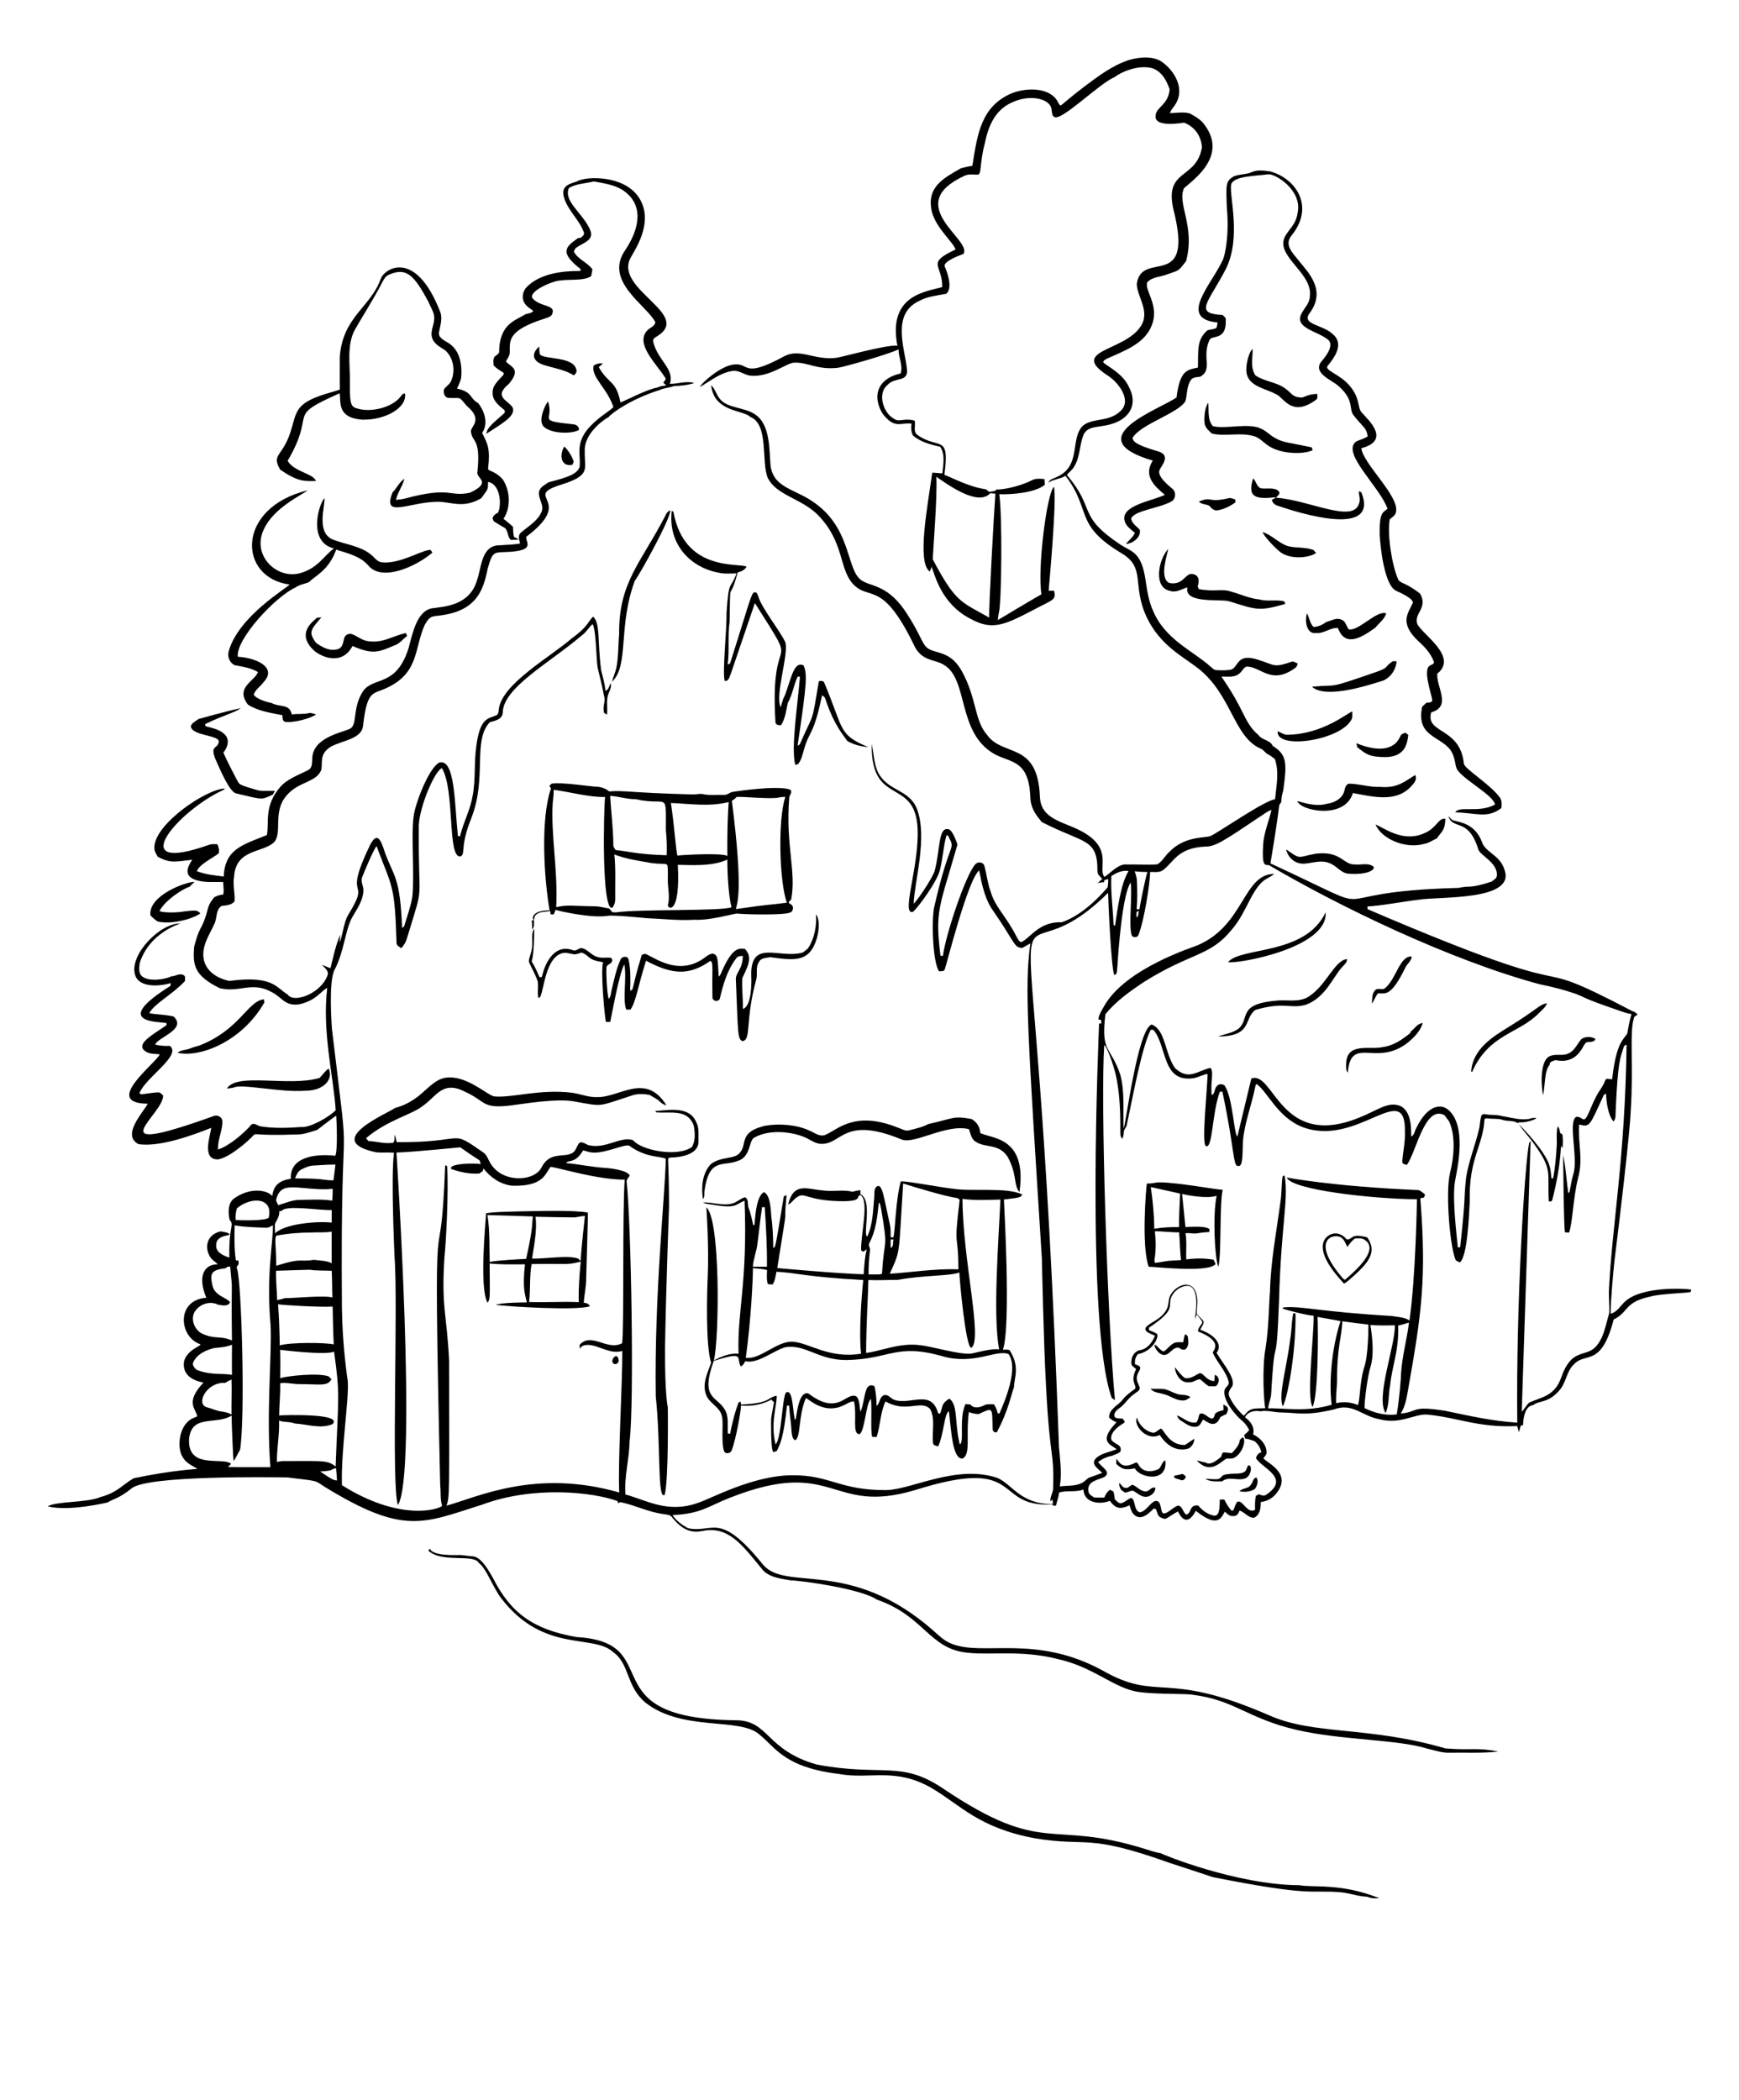 <?xml version="1.0" encoding="utf-8"?>

<!DOCTYPE svg PUBLIC "-//W3C//DTD SVG 1.1//EN" "http://www.w3.org/Graphics/SVG/1.1/DTD/svg11.dtd">
<svg version="1.1" id="Layer_1" xmlns="http://www.w3.org/2000/svg" xmlns:xlink="http://www.w3.org/1999/xlink" x="0px" y="0px"
	 viewBox="0 0 1402 1692.914" style="enable-background:new 0 0 1402 1692.914;" xml:space="preserve">
<style type="text/css">
	.st0{enable-background:new    ;}
</style>
<g>
	<path class="st0" d="M909.699,48.532c8.329-2.601,19.998-3.681,27.149,1.404c9.693,6.839,20.064,22.384,9.346,36.259
		c-1.224,1.51-2.318,3.134-3.012,4.955c5.363,0.065,10.914-1.249,16.154,0.359c4.514,2.457,9.232,5.159,12.097,9.575
		c18.243,24.835-9.228,43.842-16.856,50.6c-5.777,12.878,9.179,30.268,1.673,58.877c-7.241,9.14-5.191,6.9-16.244,10.987
		c-4.996,1.812-11.093,1.771-14.938,5.91c-3.089,6.071,9.883,18.138,3.591,34.61c-5.476,14.554-20.819,20.279-35.973,26.969
		c-1.2,0.784-3.298,1.38-3.208,3.126c2.786,2.977,15.987,8.854,20.823,20.162c5.287,9.982,3.639,20.578-7.714,26.888
		c-13.363,7.246-26.018,1.719-29.508,12.611c-2.841,7.861-2.432,16.791-6.914,24.096c-1.445,2.808-4.147,4.579-6.057,7.004
		c23.881,28.007,7.707,32.465,43.262,56.233c8.775,5.71,16.426,5.558,19.901,26.765c1.437,8.889,2.465,18.023,6.253,26.308
		c9.845,23.596,32.076,32.218,46.764,45.507c1.339,1.029,2.579,2.579,4.449,2.547c3.779,0.196,7.632,0.261,11.395-0.318
		c6.804-1.602,4.044-14.279,23.043-7.787c13.182,4.239,11.559,6.365,26.839,1.102c1.543,0.204,2.873,1.126,4.302,1.755
		c-0.498,1.298-0.939,2.743-2.188,3.534c-18.731,13.537-26.661-0.112-37.989-1.126c-3.388-0.375-4.392,3.624-6.653,5.314
		c-4.024,3.787-9.852,2.539-14.831,2.751c0,0,9.183,12.624,16.562,27.745c3.502,6.906,6.946,14.236,13.183,19.133
		c2.824,4.432,9.51,4.008,11.705,8.979c10.888,6.909,11.77,12.54,8.505,35.548c-0.726,2.922-1.616,5.828-1.535,8.881
		c0.024,1.633-1.902,2.514-1.845,4.212c-2.022,16.923-6.987,46.07-6.987,46.07c101.959,47.031,28.843,22.939,151.711,19.754
		c9.314-2.127,8.674,0.875,26.578-5.077c1.543-1.298,3.812-2.269,4.22-4.449c1.28-10.732-13.751-16.64-14.97-21.639
		c-8.009-26.071-20.785-15.084-24.047-26.749c1.208,1.175,2.139,2.759,3.73,3.485c4.769,1.412,17.807,2.241,23.402,17.721
		c2.912,8.315,14.538,10.185,18.121,22.243c8.948,25.114-52.702,21.264-68.983,23.982c-8.646,0.875-34.598,5.556-41.532,5.371
		c0,0.563,0.016,1.69,0.016,2.245c194.865,83.542,115.363,30.794,213.38,82.157c1.812,0.441,3.306,1.51,4.465,2.971
		c-1.347,0.718-3.135,1.331-3.151,3.159c-3.547,10.764-0.144,39.62-2.441,73.456c0,0,0.114,14.705-13.232,122.611
		c-0.876,7.896-3.216,34.098-2.979,41.817c5.534-1.412,8.106-6.963,12.211-10.383c13.821-11.729,47.122-9.995,52.78-9.069
		c-0.22,0.661-0.424,1.339-0.612,2.032c-4.523,0.823-25.237,1.45-31.949,3.502c-21.754,4.444-17.624,12.646-29.99,18.57
		c-10.154,39.295-22.826,25.764-32.251,36.365c-5.706,5.461-6.032,14.081-10.922,20.08c-9.328,11.336-16.435,8.481-21.794,12.62
		c-6.336,0.617-7.916,9.672-8.089,16.04c-0.473,0.147-1.42,0.441-1.894,0.588c-0.457,1.722-0.939,3.437-1.461,5.151
		c-0.514-1.633-0.963-3.281-1.396-4.906c-31.32,1.487-47.969-6.953-72.566-9.248c-10.141-0.81-21.663,8.327-38.879,3.657
		c-13.796-2.511-21.221-13.476-36.348-7.795c-23.728,5.513-29.217,2.503-43.156,2.392c-5.404-0.163-10.791-1.934-16.154-0.882
		c-4.473-0.939-10.285,0.237-12.285,4.849c4.391,2.988,8.097,8.195,6.432,13.738c5.534,2.604,10.726,7.836,10.889,14.268
		c0.22,2.073-1.486,3.453-2.579,4.971c3.041,3.938,23.919,12.23,10.114,28.806c-3.045,3.632-7.461,6.008-12.179,6.457
		c0,4.702-0.514,10.505-5.428,12.693c-4.849,0.139-7.436-4.53-11.705-5.795c-0.8,2-1.975,4.71-4.628,4.359
		c-3.094,0.751-5.151-1.665-7.248-3.437c-2.851,4.814-5.527,13.563-23.353-0.71c-0.986,1.416-7.233,15.163-14.44,0.474
		c-10.954,6.174-8.846,7.189-14.121,4.759c-3.675-1.871-2.141-8.405-5.755-6.726c-1.331,1.058-8.901,10.55-15.305,4.791
		c-2.245-1.992-2.906-5.036-3.853-7.738c-8.048,3.85-11.714,2.122-15.86-3.624c-8.123,3.349-20.837,1.775-21.305-9.142
		c-6.285,2.522-13.305,0.449-19.631,2.498c-0.277,3.551-1.641,6.873-2.432,10.326c-1.241,0.971-2.441-0.318-3.592-0.751
		c-47.956,2.355-21.105-39.626-109.927-11.616c-69.055,20.639-64.319-27.318-149.54,6.261
		c-16.876,6.554-23.204,13.011-46.103,13.885c2.881,4.669,7.624,7.95,12.342,10.579c20.488,4.524,24.982-14.628,60.461,29.263
		c18.471,22.43,70.046-5.781,137.19,53.139c4.481,3.975,8.848,8.383,14.538,10.603c25.263,10.748,67.669-7.912,121.975,21.664
		c45.444,25.995,49.467-0.726,133.835,35.965c37.063,16.607,79.896,8.619,142.7,26.937c21.036,1.768,25.147-1.033,42.65,2.555
		c-12.815,1.428-25.737,0.718-38.593,0.922c-6.408,0.335-12.538-1.861-18.684-3.306c-24.366-7.542-68.005-6.636-104.654-14.929
		c-40.33-9.293-49.985-23.963-83.839-28.398c-7.217-1.281-29.018-0.205-44.16-2.359c-20.124-2.902-35.711-20.057-65.554-26.602
		c-28.749-7.265-53.026-3.025-71.684-4.938c-31.991-2.832-34.695-29.279-73.864-42.919c-12.683-8.773-62.051-15.53-69.317-15.46
		c-7.567-1.396-16.178-2.114-21.99-7.697c-15.603-18.624-26.284-34.921-46.274-32.683c-8.179,1.631-16.41,3.25-27.394-10.375
		c-1.575-2.571-4.922-2.188-7.477-2.808c-11.852-1.575-22.635-7.183-34.283-9.558c-0.441,0.22-1.331,0.661-1.771,0.882
		c-0.139-0.424-0.408-1.273-0.539-1.698c-19.82-7.362-67.879-12.502-109.004,2.816c-47.78,15.064-63.083,25.106-127.795-14.766
		c-7.507-4.897-3.576-3.998-29.492-7.159c-11.715-0.084-113.602-1.883-125.656,9.02c-9.74,7.936-15.278,8.574-19.207,11.216
		c-1,0.127-30.761,7.451-48.217,3.118c6.742-4.286,32.111-2.835,42.421-7.493c13.407-3.523,17.537-9.613,26.831-15.174
		c30.283-6.39,51.506-7.534,51.506-7.534c-3.975-2.514-8.603-4.375-11.273-8.473c-5.443-7.167-4.088-23.75,4.408-30.438
		c1.894-1.657,4.318-2.465,6.604-3.404c-0.378-5.664-10.503-10.761,5.061-27.255c-10.021-1.93-17.211-7.09-15.631-17.199
		c2.872-10.721,17.081-12.83,12.138-14.089c-16.431-6.6-18.296-35.392,5.796-37.14c-7.914-19.013-0.373-27.16,9.216-26.912
		c-1.641-1.935-3.992-3.11-5.526-5.126c-5.822-8.169-3.377-19.038,7.975-21.484c2.539,0.653,5.567,0.465,7.436,2.637
		c-3.804,1.077-8.685,1.453-10.636,5.493c-1.469,5.229-0.539,9.559,10.13,13.052c-0.607-26.032,4.272-25.705,0.18-30.545
		c-1.135-5.632-1.551-12.644,3.143-16.831c13.093-9.602,26.859-7.323,31.255-2.359c1.207-9.007,5.935-12.362,15.036-13.909
		c-1.106-17.062,18.686-20.38,35.752-18.488c2.126-4.125,1.074-28.53,0.775-32.3c-0.842,0.306-14.732,10.893-15.354,11.485
		c-4.751,1.347-9.395,3.273-14.374,3.592c-41.883,1.555-33.489-2.276-38.013,1.828c-3.995,4.167-18.13,16.735-27.41,18.301
		c-13.454,0.518-6.464-18.71-5.608-25.402c-16.064,6.391-41.616,15.561-58.551,13.166c-14.492-7.216,4.753-26.884,7.322-32.626
		c-36.877-0.34,6.051-31.983,9.754-39.826c-3.918-0.498-8.285-0.049-11.656-2.465c-8.035-5.546,4.489-12.48,17.035-20.978
		c0.016-0.441,0.033-1.314,0.041-1.747c-6.077-1.327-45.335,0.343,3.159-29.965c0.049-0.563,0.147-1.69,0.196-2.253
		c-10.726,3.141-26.888,3.365-28.969-7.763c-3.579-15.856,20.477-40.563,36.659-40.324c-1.003,0.65-25.103,7.689-32.7,32.096
		c-0.351,3.502-1.11,8.016,1.992,10.554c5.681,4.729,19.36,2.26,23.394-0.033c3.404,0.098,6.824-2.914,10.04-0.931
		c1.926,0.759,0.947,3.11,1.159,4.702c-10.726,11.38-24.962,18.315-28.814,25.974c6.497,1.135,13.134,1.094,19.574,2.628
		c11.061,10.32-12.536,16.653-14.832,22.602c3.853,1.102,7.869,1.233,11.852,1.102c9.794,7.724-19.823,25.556-24.529,38.16
		c0.645,0.661,1.412,0.931,2.294,0.816c15.939-2.175,13.224-2.102,16.799,0.996c0.698,15.412-56.076,51.424,40.511,16.676
		c3.183-1.543,7.542,0.857,7.265,4.563c0.024,7.608-4.065,14.668-3.436,22.358c8.876-3.032,20.624-12.82,26.904-20.211
		c2.416-1.6,4.816,1.077,7.224,1.494c10.873,1.763,21.966,1.322,32.92,0.555c7.033,0.672,22.276-7.893,27.729-13.509
		c-1.518-25.948-11.113-62.793-6.816-98.507c-4.488,1.507-8.616,10.394-23.337,13.224c-11.161,1.129-12.829-5.687-21.656-10.089
		c-15.916-8.816-25.736,0.857-41.719-3.053c-21.11-10.399-21.601-19.076-20.594-33.304c1.461-5.673,3.094-11.428,6.065-16.521
		c6.382-13.245,3.068-15.282,10.293-23.549c2.212-1.126,4.555-2,7.069-2.106c0.824-3.33,0.082-6.75-0.024-10.105
		c-8.277-0.229-17.035,1.004-24.741-2.775c-8.218-4.339-1.416-12.966-0.22-15.183c-13.533,1.51-17.442,3.168-27.851-2.481
		c-1.2-2.318-2.89-4.612-2.661-7.355c-0.043-18.951,42.069-47.394,56.975-47.605c-1.012,1.331-2.686,1.763-4.098,2.506
		c-35.845,17.755-76.826,66.961-9.093,43.001c2.22-0.914,4.661-0.612,7.004-0.579c1.135,2.318,1.763,4.873,1.045,7.436
		c-6.758,4.919-15.322,8.74-17.55,14.309c6.906,2.661,14.342,3.42,21.647,4.277c0.941-22.103,15.128-25.465,34.781-33.41
		c2.068-9.679-2.672-23.23,10.783-38.797c5.934-6.677,14.644-9.518,22.358-13.517c3.355-1.461,3.265-5.502,3.412-8.579
		c-0.146-17.595,23.105-21.412,30.332-24.766c6.534-3.09,1.642-16.824,10.783-30.528c8.636-11.837,26.542-2.83,36.577-34.512
		c3.321-12.184,6.798-30.814,19.803-32.243c8.469-1.245,29.19-1.842,35.271-22.17c3.74-10.071,3.321-28.63,18.366-28.512
		c5.493-0.335,10.995-0.58,16.456-1.38c-0.669-2.849-2.065-6.628,0.694-8.832c5.926-5.175,13.542-9.281,16.685-16.913
		c2.277-5.657-3.281-10.791-2.049-16.44c1.143-3.69,4.873-5.232,7.763-7.273c14.995-3.93,22.722-6.288,24.863-12.244
		c1.506-11.389-5.926-21.796,15.166-38.928c3.861-3.355,8.416-5.853,12.122-9.395c-5.116-15.568-18.179-24.089-15.917-33.434
		c2.204-1.559,4.84-2.106,7.51-1.714c-1.094,1.012-2.237,1.992-3.388,2.939c7.996,14.065,13.879,10.249,17.476,28.422
		c4.638-1.528,21.265-10.66,29.941-11.999c2.139-1.2,4.612-1.388,7.004-1.698c-0.808-0.759-1.641-1.494-2.457-2.212
		c0.743-1.273,2.873-2.71,1.428-4.228c-6.774-10.743-24.207-27.012-14.489-37.679c2.073-2.4,6-3.298,6.759-6.726
		c-6.883-13.849-41.885-33.066-24.333-58.257c11.715-17.518,15.377-36.801-2.139-48.454c-6.987-4.334-15.24-5.436-23.157-6.889
		c-6.742,1.69-13.958,1.682-20.129,5.265c-4.429,10.661,10.183,19.331,16.627,32.659c5.177,10.251-6.302,11.345-11.591,16.309
		c-0.343,0.775-0.694,1.551-1.037,2.326c3.281,6.416,10.922,8.546,14.979,14.317c-0.286,1.845-0.612,3.689-1.045,5.518
		c-6.915,4.481-19.511,1.709-28.863,4.179c-10.399,3.023-21.5,9.761-18.293,13.73c6.324,7.305,19.597,4.763,15.534,13.06
		c-1.257,2.098-3.918,2.441-6,3.273c-31.254,9.845-27.678,18.781-27.973,27.353c-0.09,2.71-1.918,4.816-3.094,7.118
		c3.044,4.149,13.064,5.472,2.4,18.048c-12.966,10.77-0.693,13.017,3.037,19.174c2.85,7.071-10.041,13.622-21.247,21.125
		c0.705-5.405,5.658-8.687,14.815-16.929c0-0.498,0.008-1.477,0.016-1.975c-4.334-3.673-9.918-7.665-9.746-14.015
		c-0.367-6.449,5.24-10.432,8.889-14.872c-0.008-0.335-0.016-1.02-0.024-1.355c-2.792-1.877-5.812-3.461-8.073-6.016
		c-1.069-9.041,2.212-6.605,4.473-10.505c-0.039-23.392,13.812-25.845,21.182-30.732c2.179-0.661,4.791-0.784,6.4-2.604
		c-2.22-1.886-5.044-3.159-6.644-5.689c-3.126-3.983-2.237-10.073,1.241-13.558c13.841-14.344,40.102-12.811,43.368-13.011
		c0.008-0.4,0.033-1.2,0.049-1.592c-17.689-13.688-11.578-18.109-2.106-24.88c0.522-0.049,1.575-0.163,2.106-0.22
		c1.486-1.2,3.641-2.588,2.539-4.832c-3.771-10.163-12.979-17.435-15.909-27.998c-2.741-9.225,4.735-10.783,10.309-12.611
		c7.211-4.604,42.191-5.793,52.323,16.921c8.164,18.195-5.083,37.646-8.816,44.421c-13.933,25.372,49.706,45.579,21.566,63.228
		c-3.731,2.347-4.608,2.414-1.91,9.297c5.016,12.056,15.37,18.432,11.958,29.255c6.538,0.098,13.134-2.637,19.631-0.677
		c-5.322,1.796-10.881,2.228-16.44,2.473c-3.722,1.51-7.844,1.396-11.469,3.183c-21.861,6.762-38.336,18.205-41.042,21.721
		c-2.214,1.043-20.296,12.536-19.337,28.006c-0.345,13.848,5.362,18.861-18.554,26.431c-33.274,10.338,12.17,11.415-28.602,42.185
		c-0.847,4.11,8.034,10.892-13.974,12.154c-12.186,0.645-13.021-1.072-17.027,13.175c-3.124,14.174-6.623,32.55-34.43,37.467
		c-9.978,1.892-11.5-0.518-16.366,8.097c-8.807,19.165-4.099,39.525-32.438,51.719c-9.612,4.142-14.111,1.742-17.28,29.173
		c-0.7,11.175-16.014,12.113-25.998,17.386c-9.038,5.646-6.784,11.909-7.608,18.268c-3.63,10.769-18.578,9.681-28.022,21.035
		c-11.518,13.091-3.381,29.484-9.909,37.475c-9.1,9.231-31.015,5.183-32.512,28.088c-1.216,6.644,0.906,13.24,0.392,19.917
		c-2.645,3.094-6.783,3.151-10.489,3.641c-4.612,2.963-3.559,9.24-5.453,13.738c-3.224,7.355-7.983,14.244-9.11,22.366
		c-1.831,15.251,10.78,22.349,20.847,24.341c35.191-4.551,37.257,5.111,47.123,11.02c4.313,7.175,26.609-0.402,32.104-15.681
		c1.143-3.698-2.588-5.836-4.514-8.318c2.286,0.89,4.506,1.943,6.824,2.759c2.302-9.167,4.114-18.603,8.032-27.239
		c-0.22,2.073-0.514,4.138-0.62,6.236c1.982-3.199,3.193-16.049,6.889-22.055c19.531-31.757-5.476-8.261,17.468-56.012
		c5.739-11.29,8.681-5.112,12.122,5.771c7.089,19.583,12.188,19.078,13.852,60.657c0.735-0.424,1.755-0.669,1.796-1.706
		c2.335-7.542,5.004-15.019,6.391-22.806c1.945-16.783-1.093-50.817,1.143-65.481c1.191-10,12.087-38.683,20.578-43.156
		c12.847-3.671,12.33,33.172,15.085,59.212c0.416,0.082,1.257,0.245,1.673,0.327c2.522-11.036,8.228-21.109,10.097-32.324
		c2.694-13.281,1.102-26.929,3.045-40.283c2.956-23.645,9.999-22.301,16.08-25.027c1.739-0.792,1.812-2.857,2.024-4.473
		c1.9-20.658,41.845-42.64,59.024-57.734c13.38-9.599,12.827-13.489,17.076-17.378c5.983,5.668,3.343,19.379,6.457,43.303
		c1.445,5.42,2.906,10.905,3.518,16.521c2.694-0.882,2.963-4.024,4.179-6.195c0.702,2.645-0.327,5.183-1.371,7.567
		c-2.677,5.534-0.947,11.828-1.616,17.721c-1.322-0.49-2.906-1.184-2.588-2.89c-0.873-4.114,1.73-8.171,0.163-12.162
		c-1.29-7.183-3.053-14.26-4.792-21.354c-1.577-5.895-1.267-28.93-4.106-36.185l-0.686-0.008c-3.004,2.906-5.093,6.702-8.612,9.085
		c-25.853,22.11-63.364,41.926-63.424,62.24c-0.514,5.306-6.293,6.342-10.473,7.501c-13.973,14.979-2.109,44.378-14.636,76.713
		c-3.29,8.31-6.114,16.946-6.628,25.941c-0.196,1.943-0.163,4.808-2.432,5.534c-10.69,1.394-4.181-53.244-14.881-71.227
		c-6.264,2.94-17.952,31.158-18.627,46.119c-0.525,68.437,4.862,43.457-9.101,89.651c-0.865,3.494-2.498,6.767-5.004,9.379
		c-1.682-0.971-3.861-2.073-3.845-4.318c-1.432-47.932-3.638-44.308-16.08-77.864c-2.488,2.576-10.522,22.076-11.575,24.912
		c-1.649,3.755,1.322,7.453,0.971,11.297c-0.498,7.942-5.289,14.636-9.159,21.305c-5.636,10.521-6.378,27.396-14.105,42.16
		c-5.128,9.548-2.177,46.645-2.13,47.654c16.486,137.813,6.546,35.745,8.048,225.191c0.444,32.052,4.609,57.687,4.71,58.69
		c1.107,14.903-5.494,55.479-4.718,83.953c45.38,28.636,76.636,20.217,80.794,16.742c-1.69-5.347-0.906-11.036-1.543-16.529
		c-6.289-273.233-0.141-147.591,4.008-258.209l1.543,0.735c1.393,18.944-0.926,63.48-2.081,72.68
		c-2.717,41.699,1.837,45.856,3.714,84.394c0.083,109.176,0.438,109.823-2.155,116.734c25.126-6.948,71.901-30.009,139.312-10.644
		c-1.223-23.64,2.711-91.651,2.457-114.171c-11.419,3.788-22.731-8.154-32.324-3.877c-0.645,0.694-1.29,1.388-1.926,2.09
		c-0.041-0.776-0.106-2.326-0.147-3.102c9.613-10.624,22.111,5.193,34.259-1.273c1.697-10.977,0.117-106.554,2.09-131.884
		c-21.869,0.072-51.77-9.297-59.71-10.326c-4.481,5.093-5.129,16.002-31.23,15.207c-9.256-1.094-17.435-6.669-22.986-13.991
		c-0.131,0.555-0.376,1.665-0.498,2.22c-0.971,0.62-1.918,1.29-2.865,1.959c-7.681,0.531-15.321-1.077-22.529-3.657
		c-2.766-4.4,18.459-4.984,23.696-3.934c-1.58-5.116,2.492,0.018-16.448-13.55c0,0-38.471,3.873-51.433,4.22
		c-0.004,1.014,17.001,260.191,1.126,284.183c-5.522-16.194,0.368-161.741-2.743-201.063c0-1.001-2.974-63.867-0.4-82.949
		c-4.751-0.482-9.534,0.098-14.285-0.351c-44.914-9.377,10.359-31.786,14.987-35.728c25.46-6.735,28.068-26.686,47.058-24.521
		c14.753,1.533,28.09,14.508,33.312,15.199c13.782,1.3,36.481-6.111,62.224-3.004c6.857,0.865,13.387,3.812,20.39,3.543
		c18.268,0.468,39.09-20.405,55.963,6.579c-2.098-0.327-3.853-1.494-5.314-2.963c-2.383-2.367-5.567-3.583-8.301-5.445
		c-4.661-0.759-9.542-1.102-14.081,0.482c-28.065,9.113-22.891,9.044-45.433,5.069c-14.472-3.276-44.621,2.15-52.127,2.971
		c-24.007,2.968-19.9-3.386-37.614-11.24c-17.843-9.085-22.856,4.439-33.491,11.591c-8.256,6.871-28.477,11.354-45.776,26.023
		c0.58,0.767,1.167,1.543,1.763,2.334c6.685,0.253,13.297,2.49,20.023,1.412c1.69-1.633,0.816-4.408,1.396-6.506
		c0.612,1.959,1.061,3.967,1.437,5.991c57.889,0.531,41.569-11.435,69.832,8.318c3.126,2.057,3.951,5.934,5.91,8.906
		c9.523,15.887,35.145,14.727,40.985,3.322c6.633-13.208,17.686-7.928,24.48-11.55c3.404-1.575,3.902-5.853,6.098-8.473
		c2.751-1.379,5.404,1.592,8.122,2.081c13.857,2.827,24.996-7.522,35.165-4.196c6.489,8.158,35.534,13.98,47.458,5.534
		c3.077-5.289,2.498-11.705,1.453-17.476c-5.228-13.483-18.56-9.513-30.161-10.464c-0.22-0.269-0.653-0.808-0.865-1.078
		c10.405-0.677,27.54-4.348,33.042,8.922c2.457,4.424,1.755,9.64,1.853,14.497c1.058,14.631-22.265,13.921-23.59,14.195
		c-1.829,1.174-0.282-0.845-0.171,38.862c0,0-2.62,73.168-3.249,115.151c-0.121,37.995,2.258,47.218,2.261,47.327
		c0.021,1.004,0.708,57.883-2.465,70.305c-6.184,5.689-2.998-39.714-7.24-79.088c-1.336-82.143,7.752-165.198,8.065-191.643
		c-4.413-2.407-15.608-0.494-29.598-10.66c-4.38-1.109-17.615,5.753-28.316,5.657c-3.004,0.008-5.828-1.069-8.685-1.804
		c-2.13,3.371-4.628,6.946-8.652,8.146c-1.633,0.808-4.024,0.343-5.044,2.098c10.726,0.979,21.288,3.33,32.063,3.918
		c1.173,0.055,17.351,1.434,19.215,6.171c-1.029,1.771-3.02,3.322-2.473,5.616c3.509,32.252,6.194,177.531,2.294,208.989
		c-0.261,14.228-4.375,28.178-3.339,42.462c17.156,4.632,34.189,15.626,58.763,6.685c10.089-3.234,43.702-21.855,75.039-22.153
		c31.443-0.428,38.494,12.241,76.737,11.958c20.72-0.594,56.301-20.855,89.357-9.836c12.39,5.443,18.494,21.226,44.699,21.141
		c-0.098-1.265-0.18-2.514-0.245-3.747c-0.433,0.367-1.298,1.094-1.73,1.453c-0.31-3.657,2.057-6.702,2.196-10.252
		c1.024-30.835-2.601-21.563-5.698-82.484c-2.005-35.547-3.332-102.353-3.363-102.89c-11.252-178.598-14.211-219.515-9.289-254.079
		c-2.294,1.045-4.343,2.547-6.62,3.583c-6.779-0.324-5.678-4.415-22.978-29.345c-7.069-9.632-9.436-21.623-11.664-33.1
		c-9.105,6.91-26.939,78.331-27.786,79.872c-0.841,1.755-3.02,1.159-4.563,1.437c-5.318-7.747-6.173-42.936-3.804-52.282
		c12.864-56.191,17.595-44.036,11.003-57.22c-0.302-0.024-0.914-0.073-1.216-0.098c-2.547,9.003-2.898,18.505-5.208,27.582
		c-1.892,9.179-18.092,31.215-21.786,34.03c-8.963,2.912,2.299-29.281,3.665-57.441c3.139-55.278-37.767-23.271-36.961-77.766
		c1.812,7.738,1.665,16.007,5.355,23.239c7.851,14.728,24.738,13.286,31.01,28.684c9.037,23.323-2.047,59.316-2.522,76.745
		c3.477-3.053,15.685-21.673,16.938-26.561c4.376-16.514,2.959-34.387,10.22-33.557c3.903-0.674,7.305,10.243,8.146,12.391
		c-14.747,51.577-18.195,53.008-13.689,89.748c0.49-0.016,1.477-0.049,1.967-0.065c2.262-16.839,17.864-64.219,26.055-73.668
		c2.057-2.449,6.498-1.984,7.379,1.314c1.926,6.71,2.473,13.779,4.955,20.358c3.668,12.994,12.668,20.008,21.101,36.895
		c0.922,1.518,1.714,3.51,3.518,4.171c7.264-2.962,14.243-16.793,32.789-16.056c19.624-6.624,36.025-27.211,37.026-28.194
		c0.343-2.212,0.457-4.44,0.482-6.661c-1.077,0.286-2.139,0.596-3.192,0.906c-0.057,0.424-0.155,1.265-0.212,1.69
		c-1.739-0.033-3.445,0.286-5.118,0.669c1.167-1.175,2.392-2.294,3.681-3.33c-1.714-1.82-4.032-3.681-3.894-6.44
		c0.173-26.542-10.762-21.925-44.911-39.45c-2.152-3.089-9.081-9.548-9.183-20.219c-1.348-29.648-14.927-27.271-28.488-34.324
		c-31.209-17.155-20.883-61.137-41.719-72.452c-7.298-4.492-17.936-2.28-24.137-16.758c-25.518-52.195-35.626-33.97-48.78-48.331
		c-11.434-12.846-6.724-33.684-28.463-55.8c-13.715-13.298-32.881-15.408-40.038-29.418c-5.541-12.595,1.085-43.358-14.17-49.294
		c-5.534-5.798-29.064-3.567-31.573-25.508c3.314,2.767,4.032,7.338,6.759,10.571c5.676,8,20.217,7.023,28.545,12.807
		c12.529,7.984,11.522,28.82,12.57,40.821c1.906,18.085,19.047,19.351,33.32,29.051c31.461,20.541,27.668,53.392,38.977,63.171
		c6.98,6.098,20.346,3.115,35.41,24.284c15.319,22.629,13.831,29.203,21.247,32.561c7.646,3.248,17.459,2.423,25.859,18.195
		c11.727,22.07,9.453,38.458,19.803,50.404c12.937,18.118,40.934,4.871,42.593,50.021c0.601,15.534,14.452,19.19,26.553,24.325
		c35.133,14.743,19.554,32.274,25.386,40.103c3.552-1.535,11.023-10.77,17.86-9.983c8.318-0.22,16.701,0.612,24.978-0.139
		c3.992-2.449,6.13-6.922,9.567-10.016c12.867-13.233,29.037-10.909,33.426-12.897c6.843-3.2,44.015-28.979,51.784-29.484
		c1.069-10.775,3.526-21.949-0.139-32.504c-1.673-1.298-3.322-2.653-5.216-3.592c-2.392-1.02-3.592-3.6-5.959-4.645
		c-22.144-9.321-23.483-43.667-50.911-65.04c-12.432-9.603-30.632-18.503-41.344-41.279c-12.18-26.188-0.074-39.75-20.799-51.702
		c-37.813-22.826-23.413-34.475-44.535-62.028c-4.326,2.588-9.64,2.694-13.819,5.469c1.012-2.604,3.837-3.216,6.122-4.253
		c18.68-7.858,12.743-26.022,18.815-37.711c5.939-11.793,21.981-5.352,32.675-15.289c10.199-8.499-0.693-22.894-8.93-28.52
		c-33.086-21.073,12.199-19.809,25.459-39.85c8.645-12.264-3.127-24.716-2.849-34.871c4.209-27.78,46.693,7.314,29.402-60.249
		c-7.17-32.361,18.456-23.43,23.051-49.229c0.129-1.285-0.465-14.907-14.399-20.268c-8.333,1.422-24.325,2.586-22.831-5.706
		c-0.081-6.517,10.248-8.558,11.224-21.141c-2.343-7.004-6.359-14.35-13.738-16.954c-11.937-3.407-26.486,3.732-30.316,6.906
		c-13.021,5.476-43.195,36.097-48.976,32.283c-1.894-0.955-1.665-3.387-2.057-5.142c-0.19-9.351-15.902-12.745-28.7-7.861
		c-17.232,5.924-22.409,20.811-25.296,34.683c-4.247,16.209-2.316,24.577-5.624,24.904c-3.526-0.082-7.191-0.678-10.53,0.808
		c-51.293,23.609,7.063,52.007-1.094,63.138c-1.02,0.339-17.23,6.015-14.848,10.269c0.641,1.681,7.259,16.647,1.053,21.819
		c-7.412,1.363-15.174,2.106-21.9,5.82c-22.483,10.482-11.427,38.278-9.803,54.535c1.498,11.495-9.49,6.226-15.631,13.142
		c-8.588,7.169-3.024,22.672,4.824,26.953c4.437,3.656,8.122-0.685,17.06,1.82c1.078,3.706-1.543,8.856,2.228,11.485
		c17.38,12.357,26.22-1.564,21.762,32.234c4.905,1.525,19.485,9.718,33.459,11.615c0.898,0.677,1.796,1.363,2.702,2.057
		c1.984-0.547,4.596-0.016,5.91-1.918c3.278,0.367,17.018-1.72,28.341-7.338c3.134-1.779,6.832-1.339,10.277-1.053
		c0.082,1.543,0.172,3.094,0.253,4.653c-8.519,6.927-28.6,7.84-36.699,7.583c2.528,17.039,1.888,85.075-0.147,94.679
		c-0.465,2.22-0.849,4.465-0.98,6.742c0,0,31.19-18.666,35.14-20.774c-3.419-19.948,4.277-81.508,10.032-86.639
		c2.64,9.176-4.17,82.803-4.253,83.806c1.437-0.033,2.881-0.049,4.343-0.057c2.036,7.636-0.63,6.981-17.46,15.95
		c-21.552,11.17-32.128,16.501-49.286,7.004c-24.586-12.093-29.713-37.135-31.891-42.168c-0.531,1.265-1.045,2.547-1.543,3.828
		c-10.433-7.577-1.944-51.446,2.008-79.782c2.726,0.139,5.445,0.335,8.171,0.62c0.588-7.102,2.482-15.085-1.755-21.451
		c-7.787-1.828-15.868-3.779-22.031-9.207c-1.428-2.971-1.575-6.269-1.11-9.477c-8.868-1.123-13.307,4.757-23.182-7.852
		c-8.127-12.994-5.718-27.921,14.407-32.618c2.098-6.408-1.755-12.873-1.657-19.354c-11.023,4.953-45.85,14.552-48.911,14.799
		c-16.657,1.843-24.217-4.524-35.042-4.155c-6.351,0.093-19.764,11.896-35.214,10.563c-5.11-0.473-9.338-4.628-14.636-3.845
		c-9.991,1.322-17.876,8.122-26.365,12.93c1.411-3.455,16.942-17.086,27.28-18.121c13.081-1.688,6.446,11.912,40.715-6.644
		c12.668-6.729,24.024,3.329,41.793,1.273c3.89-0.376,41.05-10.907,49.425-9.795c-7.815-40.743,22.666-43.471,36.071-47.237
		c0.785-17.75-13.783-18.983,10.758-30.267c-1.025-5.256-15.447-16.775-19.084-30.585c-4.515-20.119,9.814-27.102,23.443-34.969
		c3.061-0.775,6.13-1.567,9.273-1.967c4.077-26.212,7.214-47.868,31.5-58.404c12.91-5.159,32.205-4.784,37.769,7.599
		c2.934,3.809-1.667,4.116,21.517-13.468C885.578,61.266,896.671,52.924,909.699,48.532 M754.878,384.385
		c0.975,16.112-2.983,63.12-2.841,66.673c18.525,34.785,22.38,33.823,45.458,46.854c-0.444-6.31,3.843-84.967,4.996-99.895
		c-1.38-0.139-2.751-0.269-4.114-0.375C788.279,408.692,763.541,390.241,754.878,384.385 M1015.169,658.805
		c-28.895,19.5-35.552,23.759-43.327,23.713c-22.606,1.018-25.579,12.602-34.193,18.978c-3.004,2.261-6.979,1.379-10.456,1.51
		c0.123,8.564-4.912,39.859-9.265,50.486c-0.694,2.743-5.102,2.816-5.689,0.016c-2.374-8.425,0.874-32.816-0.743-41.997
		c-6.706,10.006-9.922,55.419-10.669,68.166c-0.49,2.081,0.261,6.228-2.547,6.326c-2.525-6.168-4.934-62.259-4.922-66.191
		c-93.94,93.344-59.207-107.076-39.613,446.775c0.882,10.546,2.457,21.272,0.677,31.81c5.902-0.857,12.219-0.008,17.713-2.751
		c2.098-1.029,3.632-2.841,5.502-4.188c3.665-1.331,7.371-2.579,11.012-4c-3.587-3.697-10.138-7.248-4.53-12.317
		c4.612-3.828,10.84-4.391,16.138-6.824c-5.395-3.963-14.851-6.162-0.122-21.664c-2.237-0.898-4.318-2.13-6.008-3.845
		c-0.073-6.318,6.359-9.412,10.187-13.387c2.775-3.828,6.53-6.702,10.342-9.411c1.763-1.11,0.057-3.257-0.204-4.767
		c-1.543-3.828-0.229-7.926,1.526-11.42c-1.249-1.11-2.677-2.049-3.649-3.404c-1.094-4.906,1.477-10.84,6.726-11.901
		c6.016-0.947,9.975-6.375,12.122-11.664c-5.362-2.217-8.805-3.487-7.469-6.587c3.758-4.682,12.237-6.006,16.921-14.758
		c1.992-3.616,0.906-8.171,3.2-11.664c4.828-8.593,18.994-13.42,21.198,1.771c0.816,4.49-0.204,9.003-0.229,13.501
		c1.69,2.245,4.073,3.902,5.575,6.318c0.155,2.424-1.853,4.44-2.702,6.661c12.275,4.243,18.182,12.181,13.134,18.652
		c6.457,10.409,14.842,19.92,12.872,26.553c-1.739,2.53-4.163,5.265-2.596,8.579c2.685,5.959,6.897,11.24,11.762,15.591
		c5.579-7.198,8.081-5.624,17.223-6.155c-0.966-3.635-2.863-31.881,0.269-48.666c2.748-17.148,2.855-40.063,3.526-44.984
		c0.626-25.444,5.139-47.681,8.432-72.631c1.126-6.759,0.743-13.664,1.682-20.439l0.857-0.808l0.931,0.245
		c3.107,19.814-2.944,39.931-4.579,100.172c-2.461,64.139-3.102,18.339-6.375,75.962c-0.302,3.861-2.147,7.404-2.4,11.281
		c13.11-0.392,30.841,3.258,51.204-2.938c-1.112-6.332-2.88-36,7.077-67.391c-6.114-1.314-12.317-2.171-18.456-3.396
		c0.492,10.846,0.728,62.616-3.992,72.566c-5.189-7.126,1.169-57.88,0.833-73.537c-4.196-0.023-21.962-4.465-24.815-5.714
		c-0.751-1.29,1.306-0.857,2.008-1.102c13.91-0.932,27.467,3.577,85.741,7.036c4.849,0.931,10.048,0.784,14.325,3.608
		c5.068-35.57,6.018-96.691,6.016-97.699c-37.232-0.324-101.515-7.768-104.923-17.533c0,0,36.989,7.214,106.4,10.122
		c1.877,0.98,3.657,2.147,5.11,3.73c-0.245,0.563-0.726,1.698-0.971,2.261c-0.979,0.18-1.943,0.375-2.898,0.579
		c5.15,64.747,0.9,93.405-9.673,153.319c-1.265,6.938-2.204,14.203-6.122,20.26c14.836-1.294,7.694-6.696,35.899-2.188
		c20.798,4.32,37.154,8.131,58.069,9.567c-1.116-95.901,6.07-209.315,9.591-225.657c0.294-0.335,0.865-1.004,1.159-1.347
		c0,0.001-7.159,218.228-7.159,218.229c2.171-2.237,3.575-5.085,5.804-7.281c9.759-4.703,20.635-4.922,26.023-20.366
		c8.293-23.979,19.218-16.04,27.696-24.651c6.897-7.395,8.057-17.811,10.987-27.043c0.457-6.269-0.498-12.571-0.188-18.856
		c2.562-53.045,12.953-105.267,14.211-197.781c-0.474,0.204-1.412,0.604-1.877,0.808c-3.296,9.741-5.17,12.4-6.914,52.404
		c-0.196,2.971,0.441,6.293-1.747,8.726c-4.475-5.13-5.814-15.896-6.024-22.496c-0.596,0.327-1.184,0.669-1.747,1.02
		c-11.874,25.64-10.98,26.042-19.999,23.925c-0.817,18.25,3.531,26.957-0.906,43.564c-3.88,15.813-4.354,35.882-7.134,43.523
		c-1.126-0.065-2.228-0.131-3.322-0.18c-1.04-4.119-1.448-61.247-1.437-62.248c2.122,10.081,2.677,20.415,4.049,30.61
		c0.245-0.188,0.743-0.555,0.988-0.743c1.078-4.898,1.657-9.934,3.183-14.742c3.98-12.649-4.427-41.472,2.114-45.899
		c2.424-0.767,4.245,1.347,6.367,2.098c3.486-0.978,5.482-12.002,12.53-23.157c7.645-10.839,2.153-9.956,10.252-9.314
		c3.299-30.283,9.422-32.074,12.162-36.928c1.004-5.24,1.853-10.538,3.412-15.656c-3.575-0.424-6.922-1.755-10.285-2.889
		c-32.216-11.119-25.53-10.067-35.263-13.624c-9.273-3.208-18.823-5.559-28.431-7.518c-71.647-19.213-161.811-62.708-218.31-96.05
		c-3.57-0.187-5.667,0.972-4.669-16.676c0.629-9.616,4.604-18.529,6.71-27.826C1021.356,654.153,1018.491,656.904,1015.169,658.805
		 M895.986,706.312c-0.645,13.191,1.331,26.308,1.779,39.458c0.302,0.171,0.906,0.498,1.208,0.661
		c1.693-11.498,4.525-34.407,10.922-44.152C904.809,701.366,900.108,703.619,895.986,706.312 M916.58,710.304
		c0.302,7.583,0.392,15.199-0.204,22.774c0.555,0,1.673,0.008,2.228,0.008c0.223-1.999,4.577-24.715,6.473-30.047
		c-3.436-0.057-6.873-0.171-10.277-0.571C915.658,705.006,916.564,707.577,916.58,710.304 M916.172,739.746
		c1.91-1.061,1.526-3.445,1.804-5.273C915.233,734.702,916.555,737.959,916.172,739.746 M252.735,939.683
		c-3.551,0.147-6.832,1.706-9.967,3.257c-2.645,1.453-3.869,4.441-4.906,7.118c25.226,0,20.282,1.373,30.961,1.583
		c0.588-4.245,1.151-8.489,1.608-12.742C264.522,938.94,258.629,939.299,252.735,939.683 M227.978,958.832
		c-2.865,1.641-4.473,4.775-5.208,7.893c-0.482,1.779,0.914,3.322,1.518,4.914c5.444-1.543,10.693-4.016,16.448-4.236
		c9.036-0.131,18.137-0.743,27.125,0.563c0.22-3.192,0.384-6.375,0.375-9.567C252.981,960.318,234.406,954.687,227.978,958.832
		 M191.017,974.121c-0.931,3.061-1.363,6.245-1.028,9.452c2.672,0.233,22.774,0.979,26.61-1.739
		C220.624,965.507,202.833,964.393,191.017,974.121 M227.113,976.292c-0.482,0.033-1.445,0.098-1.926,0.131
		c0.188,3.657-1.616,6.857-3.379,9.918c-0.539,2.612,0.049,5.33-0.09,7.999c8.756-8.42,36.585-9.873,45.703-8.636
		c0-3.396-0.008-6.783,0-10.162C257.734,976.03,230.502,971.156,227.113,976.292 M189.173,987.891
		c-0.188,9.387-0.441,18.823,0.971,28.145c0.555,0.098,1.657,0.294,2.212,0.392c-0.008,0.963-0.008,1.935-0.016,2.93
		c-1.135,1.078-1.943,2.359-1.118,3.918c3.536,10.917,6.62,119.26,2.294,145.655c-1.902,2.906-3.085,6.228-5.208,9.003
		c-0.311-1.828-1.724-31.291-1.518-36.642c-12.952,7.895-32.197-1.482-34.34,18.668c-1.612,25.25,27.733,14.275,33.826,20.219
		c-0.841,0.824-1.682,1.682-2.481,2.571c11.395,0.253,22.798,0.041,34.193,0.114c-3.398-43.396,1.302-90.89,0.163-114.318
		c-3.634-41.219,2.168-67.023,1.861-80.761c-1.763,0.996-3.567,2.188-5.698,2.008C205.922,989.467,197.466,989.393,189.173,987.891
		 M251.054,993.679c-9.526-0.016-19.035,0.808-28.398,2.547c-1.428,4.076-0.123,5.686,0.041,24.268
		c21.417-6.801,17.958-2.831,30.373-4.775c4.84,0.629,9.82,0.514,14.334,2.669c0.024-8.489,0.024-16.978-0.008-25.467
		C262.008,993.981,256.498,993.271,251.054,993.679 M182.03,1022.436c-12.146,1.429-12.782,4.469-10.856,13.485
		c1.469,8.792,11.994,10.255,14.334,13.974c-1.657,3.779-6.661,2.441-9.852,1.91c-6.857-3.526-15.925,0.065-19.256,6.824
		c-2.514,6.089,0.678,13.436,6.326,16.497c11.326,5.067,13.784,1.266,24.276,5.559c-0.768-57.63,0.976-33.338-1.42-59.506
		c-0.571,0.016-1.714,0.057-2.294,0.082C182.977,1021.554,182.34,1022.142,182.03,1022.436 M222.517,1024.525
		c-0.188,7.893,0.759,15.738,0.922,23.615c2.033-0.4,4.081-0.8,6.024-1.543c7.204,0.081,32.798-2.493,38.495-0.506
		c-0.253-7.191-0.106-14.399-0.547-21.582C233.691,1023.992,270.937,1023.009,222.517,1024.525 M944.766,1044.859
		c-4.326,8.376,5.183,9.849-18.529,25.622c0.033,0.49,0.106,1.461,0.139,1.951c2.155,0.865,4.424,1.584,6.359,2.93
		c1.935,2.893-3.757,14.241-15.387,16.366c-1.975,2.286-2.612,5.208-2.285,8.171c8.966,2.65,0.766,5.216,1.437,12.024
		c0.18,2.612,1.91,4.759,2.441,7.273c-0.261,2.367-2.963,3.216-4.514,4.653c-4.906,3.208-7.673,8.702-12.579,11.893
		c-2.106,1.494-4.473,4.13-3.02,6.865c1.837,1.184,4.147,0.955,6.253,1.094c0.596,1.094,2.645,2.392,1.004,3.534
		c-1.006,0.673-11.889,6.752-10.065,13.534c2.87,4.256,9.02,3.513,7.24,9.616c-1.91,1.714-4.547,2.261-6.816,3.347
		c-4.09,0.71-7.934,2.473-11.175,5.061c4.253,5.13,9.891,7.66,5.836,11.428c-3.365,2.805-15.7,2.956-13.509,12.668
		c0.563,2.196,2.775,3.143,4.44,4.391c2.751,0.098,5.51,0.171,8.269,0.073c1.045-2.457,2.31-4.914,4.734-6.253
		c0.865,0.465,1.739,0.939,2.628,1.428c0.588,2.016,0.931,4.106,1.086,6.228c1.331,1.249,2.612,2.783,4.473,3.265
		c3.2-0.465,5.502-2.947,8.277-4.334c4.196-0.268,2.236,11.333,7.91,11.526c6.045-1.403,9.924-12.09,14.75-8.375
		c2.975,3.399,0.739,11.854,6.596,8.579c3.126-1.673,5.624-4.457,9.02-5.608c3.934,0.539,3.673,5.73,6.783,7.306
		c4.369-1.47,1.935-8.052,9.444-7.363c3.159,3.82,7.379,7.053,12.318,8.097c5.815,1.302,4.797-9.536,5.085-12.881
		c1.2-0.033,2.416-0.041,3.657-0.033c1.445,3.126,3.314,6.049,5.485,8.742c0.433,0.024,1.298,0.073,1.739,0.098
		c0.947-2.326,1.69-4.775,3.069-6.889c4.623-2.422,7.871,10.035,14.497,6.326c-0.033-3.787-0.269-7.64,0.735-11.322
		c0.784-0.408,1.583-0.808,2.392-1.2c1.673,0.775,3.714,1.559,5.502,0.612c20.642-13.644-3.102-21.401-7.942-29.753
		c0.71-2.139,1.828-4.228,4.294-4.571c-0.465-3.624-2.596-6.644-5.265-9.02c-2.547-0.759-4.971-2.024-7.673-2.049
		c-0.302-1.02-0.596-2.024-0.882-3.004c1.526-1.167,2.987-2.424,4.114-3.983c-1.396-2.514-2.89-5.02-5.102-6.889
		c-6.419-5.289-17.082-18.065-14.587-26.014c0.955-2.008,3.657-3.257,3.175-5.804c-2.13-8.897-9.224-15.403-12.856-23.606
		c-0.023-1.73,9.258-8.877-11.926-17.199c-0.073-2.963,2.498-4.759,3.543-7.273c-0.849-2.49-3.061-4.285-4.481-6.465
		c-0.563,1.29-1.11,2.604-1.649,3.918c0.091-1.068,5.738-29.423-7.771-26.782C950.928,1037.626,946.88,1040.761,944.766,1044.859
		 M224.166,1051.495c0.849,11.044,1.2,22.121,1.379,33.189c8.025-2.536,36.787-2.4,43.507-0.792c0,0-0.569-11.355-0.865-30.52
		C258.412,1054.062,226.56,1052.158,224.166,1051.495 M1082.192,1065.241c-0.276,11.907-4.371,20.194-4.236,48.241
		c-0.188,5.934-1.053,11.852-0.767,17.811c5.869-1.486,12.073-0.841,17.64,1.494c1.828-5.792,1.386-17.958,4.702-29.573
		c3.793-9.535,3.69-34.309,3.681-35.312C1096.191,1067.102,1089.188,1066.204,1082.192,1065.241 M1127.209,1068.677
		c0.693,20.75-4.809,31.633-6.506,48.494c-1.518,7.289-0.563,15.093-3.592,22.031c-8.405-12.029,8.047-55.196,7.436-70.746
		c-6.579,0.253-13.175,0.22-19.737-0.196c0.111,1,4.016,21.145,0.09,33.785c-2.118,6.361-5.113,28.071-4.775,33.206
		c8.032,3.934,16.962,6.228,25.949,5.077c2.079-12.179,3.463-29.215,3.502-33.459c0.882-13.721,4.71-26.986,6.359-40.593
		C1133.062,1067.208,1130.164,1068.073,1127.209,1068.677 M172.749,1086.79c-6.636,1.649-13.844,4.832-16.889,11.395
		c-1.159,2.432,0.865,4.424,2.4,6.049c11.339,4.814,22.303,2.707,28.733,4.245c-0.016-8.122-0.073-16.244,0.024-24.357
		C182.479,1086.08,177.59,1086.308,172.749,1086.79 M225.79,1088.235c0.302,7.624,0.204,15.264,0.098,22.896
		c6.176-2.051,31.084-4.386,38.944-1.518c0.8,0.775,1.6,1.518,2.416,2.31c-3.34,6.092-8.848,3.923-26.496,3.983
		c-4.971-0.073-9.918-1.502-14.881-0.727c0.31,8.677-0.775,17.313-0.824,25.99c4.117-0.349,52.081-1.848,42.968,7.012
		c-9.836,4.081-20.309,0-30.398-0.522c-4.049-1.714-8.612-0.751-12.644-2.375c0.465,11.175-1.869,22.203-1.739,33.361
		c1.91-0.408,3.836-0.759,5.787-0.71c30.177,0.164,34.813-1.149,41.556,4.392c2.257-59.272,3.682-56.696-1.241-92.605
		C262.201,1092.8,226.798,1088.373,225.79,1088.235 M181.492,1114.951c-14.684-1.118-24.27,17.139-14.546,19.664
		c4.285,1.069,8.301,3.208,12.775,3.526c2.392,0.465,4.816,0.955,6.922,2.277c-0.196-9.412,0.335-18.815-0.008-28.218
		C184.838,1112.951,183.124,1113.882,181.492,1114.951 M266.538,1185.362c-2.751,0.735-5.632,0.677-8.44,0.996
		c11.336,7.657,10.955,6.763,13.607,7.248c-0.196-3.33-0.457-6.653-0.784-9.958C269.33,1183.86,267.934,1184.636,266.538,1185.362z"
		/>
	<path class="st0" d="M1009.479,138.648c4.669-1.926,9.812-1.11,14.66-0.441c20.21,5.571,36.099,27.806,17.411,51.286
		c-6.92,8.101,0.99,14.677,6.44,21.786c7.704,9.366,21.004,23.256,7.958,41.05c-7.112,9.18,9.519,9.222,17.876,16.448
		c9.348,7.3,4.134,16.92-3.281,25.99c-3.638,3.604,9.299,6.68,17.052,15.656c3.534,3.902,6.146,8.652,7.33,13.803
		c0.767,2.906,0.849,6.236,3.061,8.53c5.175,5.81,23.653,22.255-0.433,28.602c1.229,12.521,31.236,38.982,27.843,51.686
		c-0.522,2.653-3.077,4-4.971,5.591c-2.177,11.918,1.746,36.75,6.497,47.719c1.599,4.505,5.259,2.291,17.925,12.219
		c6.759,11.388-5.139,15.978-2.294,24.308c3.599,8.332,33.504,26.502,16.236,40.201c-1.087,10.588,11.88,26.417-4.914,31.247
		c-4.993,17.415,23.264,11.661,26.316,41.254c0.051,4.055,20.836,16.305,28.888,27.231c1.934,2.457,1.526,5.722,1.347,8.644
		c-11.391,8.772-20.13,3.834-37.197,3.502c3.24-5.715,18.716,0.867,32.038-6.302c-1.13-7.334-23.159-18.611-30.079-27.598
		c-2.7-3.649-1.082-9.183-5.795-16.358c-8.71-11.608-27.793-10.827-22.847-34.879c1.086-1.094,2.196-2.163,3.339-3.208
		c1.673-0.318,5.02,0.155,4.783-2.432c-0.544-4.607-8.111-25.058-1.551-27.712c1.102-0.824,3.673-1.265,2.808-3.183
		c-2.432-6.375-7.134-11.656-12.187-16.129c-16.213-15.082-8.194-23.061-4.914-30.773c1.95-3.434-11.248-9.16-13.215-10.048
		c-9.559-4.53-12.669-34.731-13.321-45.213c-0.331-18.304,2.609-17.754,6.342-20.962c-6.051-17.573-37.844-45.268-25.206-54.265
		c3.028-1.42,6.375-2.171,9.199-4.065c-0.964-7.438-4.281-7.724-11.428-17.158c-3.943-4.813,0.957-12.254-12.383-23.688
		c-5.007-4.538-21.163-10.383-13.322-19.729c0.891-1.204,11.026-12.024,5.404-17.231c-8.408-7.098-27.51-9.366-21.721-21.019
		c2.269-4.555,6.563-8.326,6.791-13.73c2.283-15.015-15.617-25.767-20.554-38.462c-4.265-12.445,9.025-15.318,10.75-29.271
		c3.909-18.027-17.754-31.563-23.729-31.018c-10.993,1.463-27.715,1.369-29.892,8.155c-1.557,9.813,8.335,42.247-4.065,67.832
		c-14.519,28.095-26.433,36.114-2.751,37.45c1.102,1.151,2.808,2.163,2.498,4.032c0.618,17.259-11.306,11.587-13.215,16.284
		c-6.218,13.829,2.957,23.782-7.404,29.443c-2.628,0.335-5.91,0.278-7.583,2.71c-3.322,5.036-2.824,11.403-4.31,17.011
		c-6.061,9.91-35.668,18.334-42.478,29.353c-1.422,5.331,16.828,9.854,21.631,11.477c8.987,3.487,1.361,11.345,0.114,14.407
		c-2.887,5.4,8.868,14.081,10.66,15.778c2.816,2.775,2.171,8.114-1.412,9.934c-10.163,5.52-29.858,7.214-32.251,13.681
		c0.531,4.008,4.465,6.212,6.922,9.052c1.268,5.591-5.188,11.144-11.248,11.403c2.449-2.963,5.755-5.273,7.297-8.914
		c-2.922-2.653-6.587-4.898-7.967-8.791c-4.934-13.168,21.544-16.738,32.161-21.892c-8.36-6.929-17.613-15.244-9.754-27.59
		c-61.911-18.153,6.827-41.815,19.158-50.943c2.808-22.915,9.313-22.174,17.248-24.088c0.447-13.069-1.407-22.399,7.836-30.12
		c8.676-1.812,6.844-0.733,8.008-6.155c-32.577-3.278-4.528-30.777,4.465-51.074c1.668-3.979,5.029-20.136,2.979-41.556
		c-0.612-18.59-1.14-21.503,5.836-25.329C999.619,140.297,1004.892,140.803,1009.479,138.648z"/>
	<path class="st0" d="M354.907,251.44c2,5.404-0.008,11.011-0.947,16.382c-0.8,3.975,3.249,6.089,6.065,7.828
		c9.698,5.115,12.522,15.691,11.909,27.361c-0.114,3.698-2.098,6.93-3.461,10.277c13.005,2.98,9.469,7.416,17.158,11.828
		c7.975,10.707,6.213,19.716,3.045,23.892c4.494,8.774,6.641,12.85,4.881,28.178c-0.887,3.129,4.734,1.405,11.705,9.265
		c5.44,7.901,7.37,21.642,0.653,31.834c2.588,2.13,5.289,4.122,7.689,6.473c0.131,2.751,0.057,5.559,0.816,8.236
		c1.339,0.457,2.628,1.069,3.681,2.049c-2.122,0.155-4.245,0.171-6.367,0.229c-2.563-2.637-2.024-6.685-4.408-9.436
		c-3.143-1.739-6.228-3.575-9.216-5.559c-0.261-0.58-0.767-1.73-1.029-2.302c0.563-2.114,2.024-3.657,4.089-4.326
		c3.126-3.741,3.303-23.195-7.706-25.125c-0.215,6.046,0.764,4.81-5.461,13.15c-12.612,7.455-21.39,4.185-31.557,3.012
		c-24.281-1.661-49.166,15-39.932-7.73c3.428-3.453,5.363-8.252,9.542-10.946c-1.461,5.975-5.518,10.946-6.84,16.987
		c2.245-0.212,4.506-0.375,6.71-0.906c38.025-10.329,35.815-1.148,53.033-4.857c18.388-8.721,4.513-11.538,5.942-16.799
		c2.846-27.695-4.25-23.18-5.216-32.602c-0.455-3.751,9.948-9.08-2.563-19.868c-2.433-2.024-3.853-5.069-6.497-6.816
		c-3.298-0.694-6.742,0.22-10.024-0.547c-2.628-1.004-3.33-4.596-2.481-7.012c1.943-2.4,4.857-4.065,5.877-7.151
		c3.192-7.95,1.494-18.162-5.045-23.966c-3.951-2.628-8.767-4.938-10.456-9.746c-1.918-5.24,1.347-10.334,1.608-15.542
		c0.327-5.02-2.881-9.216-4.604-13.705c-11.624-21.527-17.72-28.444-32.308-21.827c-2.702,1.2-3.934,4.089-5.306,6.514
		c-5.573,11.147-19.685,33.654-21.558,37.295c-7.138,12.482-3.933,29.275-4.212,43.197c-0.264,18.853,1.216,19.474,6.767,20.921
		c10.875,3.052,28.229-1.22,34.659-10.595c0.629-1.061,1.714-1.616,2.914-1.845c2.071,11.743-16.214,21.75-34.52,21.207
		c-20.773-1.591-16.85-14.73-18.137-21.272c-44.896,20.006-17.813,13.506-41.932,54.461c5.22,8.853,20.697,10.18,22.88,16.236
		c-9.767,0.298-14.764,0.517-28.871-9.142c-7.63-13.236,2.808-10.005,9.297-33.557c1.845-5.959,2.832-12.603,7.346-17.264
		c7.532-8.227,26.569-11.606,31.475-13.738c-0.196-8.791,0.008-17.591-0.049-26.382c2.286-32.233,25.024-40.18,32.953-62.803
		C310.099,216.157,335.117,200.518,354.907,251.44z"/>
	<path class="st0" d="M434.705,279.348c0.147,2.041,0.106,4.114,0.449,6.147c2.659,4.602,27.239,1.436,29.5,12.587
		c0.743,1.861-0.775,3.404-1.992,4.579c-7.64-4.849-16.774-5.893-25.19-8.742C429.699,291.073,427.842,285.439,434.705,279.348z"/>
	<path class="st0" d="M1009.896,281.421c0.106,7.069-2.008,14.881,2.204,21.207c7.583,5.216,17.493,5.298,24.757,11.093
		c3.224,2.318,5.714,6.375,10.089,6.489c4.612,1.303,5.099-2.273,15.019-2.677c0.025,1.698,0.702,4-1.208,4.955
		c-18.773,13.63-25.218-0.816-30.945-4.106c-9.841-5.755-24.898-6.497-25.035-20.382
		C1004.777,291.406,1007.62,282.585,1009.896,281.421z"/>
	<path class="st0" d="M441.864,323.704c5.158,15.599-10.023,15.075,20.676,18.456c2.277,0.122,4.547,2.049,4.204,4.489
		c-6.192,3.588-23.912,2.999-29.043-3.404C433.876,337.419,440.318,324.91,441.864,323.704z"/>
	<path class="st0" d="M974.119,324.724c0.588,6.302-0.784,13.599,3.681,18.831c10.584,2.718,29.22-3.125,39.377,2.286
		c3.943,1.796,6.824,5.2,10.652,7.183c7.009,4.019,10.443,3.502,29.745,7.673c0.212,0.759,0.433,1.518,0.661,2.286
		c-7.87,3.693-26.837,3.197-36.748-4.359c-3.567-2.53-6.604-6.114-11.036-7.118c-10.914-3.102-22.48,0.604-33.467-1.992
		c-2.286-2.204-5.061-4.334-5.722-7.632C970.417,336.87,971.427,328.021,974.119,324.724z"/>
	<path class="st0" d="M454.875,359.954c3.543,3.363,6.228,7.738,7.689,12.391c-0.278,0.596-0.833,1.788-1.11,2.383
		C452.348,376.65,450.751,367.218,454.875,359.954z"/>
	<path class="st0" d="M1010.287,385.691c2.669,2.359,2.816,7.355,6.881,8.105c5.001,0.434,11.855-1.165,14.26,3.045
		c0.457,1.959-1.804,2.979-2.677,4.44c26.84,1.82,62.547,21.243,67.016,4.351c1.118-3.151-0.237-6.408-0.318-9.599
		c0.522,0.204,1.551,0.612,2.073,0.808c13.046,32.458-34.624,22.151-67.766,10.767c-2.196-0.678-4.024-2.408-4.359-4.734
		c1.143-0.49,2.4-0.963,3.192-2.008C1013.044,402.601,1005.197,401.468,1010.287,385.691z"/>
	<path class="st0" d="M248.074,395.274c-4.948,3.998-27.582,14.133-35.41,31.59c-10.049,21.279,11.107,40.799,29.72,35.108
		c14.454-4.216,19.414-14.855,26.912-19.778c-21.33-5.073-12.484-35.396-7.746-40.626c0.835,6.396-7.486,28.759,7.926,33.851
		c9.844,3.624,20.896,4.808,29.369,11.509c2.881,2.114,4.889,5.861,8.718,6.375c13.892,1.677,30.359-8.649,38.177-9.885
		c1.633-0.555,2.179,1.061,2.881,2.155c-13.759,11.578-40.666,23.423-51.539,10.489c-6.546-7.689-16.84-10.016-26.047-12.93
		c-5.982,16.976-17.56,21.375-21.753,26.063c-3.494,1.657-7.526,1.951-10.75,4.253c-16.625,7.508-48.469,41.93-46.829,56.012
		c16.145,1.035,31.675,9.09,20.782,20.513c-2.49,3.453-6.514,5.861-7.934,9.999c1.933,3.598,10.507,6.07,14.374,6.783
		c6.773,3.675,14.586,0.392,16.325,9.265c4.555-0.784,9.224,0,13.738-1.077c1.975-0.433,3.902,0.571,5.812,0.963
		c-2.55,2.635-18.408,7.423-25.394,5.959c-1.804-1.069-1.592-3.461-1.747-5.265c-9.501-1.918-19.427-3.192-27.778-8.522
		c-10.617-13.946,5.579-18.855,8.081-26.284c-5.738-3.339-12.35-4.326-18.774-5.526c-4.253-2.016-6.089-7.085-4.718-11.493
		c8.06-28.221,47.28-50.911,48.992-53.506C191.687,465.736,189.987,409.371,248.074,395.274z"/>
	<path class="st0" d="M990.044,401.78c2-0.8,3.983,0.457,5.918,0.914c0,0.596,0,1.78,0,2.375c-4.261,3.061-9.118,5.485-14.317,6.359
		c-2.947,0.571-5.077-1.812-6.84-3.755c-2.677-1.314-6.253-0.988-8.318-3.265C977.404,399.833,973.413,405.572,990.044,401.78z"/>
	<path class="st0" d="M537.228,414.187c0.604-1.388,1.869-2.22,3.249-2.743c-0.035,7.113-24.314,51.016-28.643,56.706
		c-13.816,36.857-4.44,68.555-18.472,81.512c0.98-3.853,2.726-7.461,3.567-11.346c1.788-8.963,1.42-18.129,2.237-27.19
		C498.664,469.048,517.171,453.483,537.228,414.187z"/>
	<path class="st0" d="M541.596,411.779c0.335,0.237,1.012,0.702,1.347,0.931c8.858,48.897,53.15,40.724,58.91,44.201
		c-1.347,2.669-4.416,3.902-7.159,4.62c-6.927,26.662-5.882,1.662-6.473,39.752c-1.682,11.452-0.041,23.076-1.567,34.553
		c0.947-0.433,2.13-0.759,2.237-1.992c17.785-55.784,16.892-57.141,20.529-56.208c1.2,0.677,1.445,2.139,1.943,3.322
		c3.113,9.863,16.438,26.15,21.46,36.152c3.977,8.103-8.466,43.444-3.379,53.082c0.865-3.241,1.592-6.53,3.306-9.452
		c5.492-14.93,7.387-27.783,15.044-24.349c3.129,7,2.765,14.198-4.775,64.779c0.882-0.424,1.902-0.8,2.147-1.877
		c11.434-26.332,8.893-13.731,14.978-50.045c1.624-0.416,3.926-0.58,4.498,1.477c15.842,37.419,10.778,41.328,35.344,51.604
		c-5.926-0.457-11.681-1.967-16.88-4.889c-2.908-4.487-10.667-12.584-17.729-34.014c-0.326-1.388-1.518-2.163-2.604-2.898
		c-7.029,33.506-10.193,27.819-14.766,44.413c-1.208,3.788-1.91,7.975-4.579,11.069c-0.563,0.188-1.682,0.547-2.245,0.735
		c-3.697-13.722,2.079-49.647,3.755-71.121c-0.457-0.049-1.363-0.139-1.82-0.18c-3.273,6.865-4.187,14.628-7.95,21.256
		c-1.371,6.097-2.024,12.562-5.469,17.958c-1.869,0.18-4.204-0.131-4.506-2.367c-4.971-80.697,22.151-34.839-16.595-96.091
		c0,0-19.262,56.603-19.264,56.608c-1.143,2.375-1.551,6.693-5.126,6.098c-1.866-8.065,1.75-40.257,1.551-55.106
		c1.837-27.493,2.976-17.759,8.065-31.483c-4.857-0.073-9.787,0.596-14.546-0.62C555.422,457.208,538.392,437.625,541.596,411.779z"
		/>
	<path class="st0" d="M1017.854,428.945c7.395,2.286,12.734,8.628,20.023,11.207c6.955,2.008,14.44,0.571,21.223,3.388
		c0.629,0.767,1.249,1.535,1.902,2.318c-6.215,4.326-20.779,5.013-28.333-0.424C1028.682,442.497,1019.708,433.324,1017.854,428.945
		z"/>
	<path class="st0" d="M941.827,442.577c-0.503,3.925-7.491,23.032,0.694,27.378c9.854,1.971,12.116-5.068,16.391-6.938
		c2.613-0.883,9.846,0.179,6.661,9.64c0.286,0.751,0.579,1.502,0.882,2.269c12.517,2.478,18.723-0.514,25.867,1.984
		c7.632,2.041,14.881,5.567,22.831,6.351c6.367,1.828,13.085,0.049,19.517,1.371c1.053,0.188,1.126,1.453,1.641,2.228
		c-21.482,6.203-23.331,4.747-45.319-2.065c-6.533-2.186-36.624,2.403-33.704-11.273c-4.514,1.322-9.134,4.587-13.958,2.841
		C929.95,473.959,933.493,451.796,941.827,442.577z"/>
	<path class="st0" d="M1117.618,494.54c-1.559,4.816-5.787,7.714-8.791,11.509c-13.108,9.484-24.63,15.127-30.234,0.196
		c-6.293-0.327-11.371,4.816-17.705,4.114c-7.148,1.003-9.235-8.723-7.224-15.844c2.155,3.502,2.196,8.089,5.387,10.971
		c3.755-0.163,7.281-1.828,10.26-4.049c3.877-0.939,7.861-3.706,11.917-1.926c3.641,0.996,4.106,5.191,6.089,7.828
		C1095.131,509.317,1110.018,491.519,1117.618,494.54z"/>
	<path class="st0" d="M255.494,498.058c1.208-0.114,2.416-0.22,3.624-0.318c-9.328,10.593-10.17,12.061-4.514,20.35
		c5.142,3.869,11.877,7.493,18.407,5.028c3.347-1.404,3.6-5.395,4.449-8.424c0.571-2.873,4.008-4.465,6.644-3.322
		c3.779,1.477,6.995,4.261,10.987,5.24c12.931,2.713,21.112-3.928,32.128-6.253c0.253,0.571,0.767,1.73,1.02,2.31
		c-3.371,2.547-5.991,6.269-10.138,7.632c-12.966,5.493-17.368,7.637-33.9,0.522c-7.728,14.737-22.609,10.316-30.602,4.073
		C237.072,510.068,254.394,499.601,255.494,498.058z"/>
	<path class="st0" d="M1122.85,533.092c0.767,0,2.302,0,3.077,0c-0.416,7.159-5.551,14.399-12.701,16.203
		c-8.099,2.442-44.284,14.755-55.49,4.367c22.462-2.187,10.359,2.441,51.229-11.713
		C1120.641,537.922,1115.479,537.944,1122.85,533.092z"/>
	<path class="st0" d="M194.111,570.934c-4.841,3.679-13.18,5.293-28.757,12.872c0.09,0.424,0.261,1.273,0.351,1.698
		c5.926,1.6,12.979,2.775,16.733,8.163c2.669,4.294,0.596,9.534-2.367,13.077c3.281,7.42,7.044,14.611,10.807,21.802
		c2.478,4.062,0.333,3.824,17.737,8.775c4.302,0.604,8.677,0.098,13.011,0.294c-0.531,0.996-1.045,2.008-1.608,2.996
		c-9.987,4.628-7.842,4.042-29.255-0.833c-5.416-0.714-12.461-17.343-17.37-28.414c-4.009-10.634,2.136-7.602,2.89-12.97
		c1.682-5.959-21.924-4.881-22.455-12.946c1.004-2.824,4-3.975,6.163-5.746C159.991,579.701,182.501,573.312,194.111,570.934z"/>
	<path class="st0" d="M1090.232,573.596c-0.098,2.22,0.465,4.685-0.767,6.701c-9.125,16.898-61.176,24.423-59.375,9.191
		c2.547,1.02,4.914,2.914,7.787,2.898C1066.516,591.957,1086.214,574.792,1090.232,573.596z"/>
	<path class="st0" d="M1129.691,592.215c1.029-0.506,2.065-1.029,3.118-1.535c0.857,0.628,1.91,1.086,2.596,1.975
		c-0.903,3.766-0.521,17.429-18.26,17.729c-13.175-0.039-15.889-2.373-22.888-7.983c-0.269-1.077-0.539-2.155-0.775-3.216
		c1.002,0.287,18.991,8.533,29.369,1.682C1126.246,599.055,1128.05,595.52,1129.691,592.215z"/>
	<path class="st0" d="M1140.939,624.832c1.42,2.759,0.057,5.632-1.943,7.64c-12.121,15.068-31.222,10.054-48.299,6.889
		c-6.403,21.594-42.354,14.454-44.821,6.457c7.755,2.204,16.04,4.481,24.055,2.171c5.844-0.792,12.293-4.098,13.844-10.252
		c0.637-2.326,1.094-5.453,3.975-5.942c8.489,0.18,16.766,3.036,25.312,2.62C1126.95,635.614,1133.022,629.576,1140.939,624.832z"/>
	<path class="st0" d="M444.664,631.803c8.062-1.344,28.982,2.058,36.691,2.498c3.583,0.163,7.028,1.51,9.811,3.763
		c11.951-1.017,17.454,1.148,67.62,2.432c2.473,0.131,4.922-0.727,7.395-0.351c5.624,1.29,11.444,0.498,17.158,0.694
		c2.579,0.326,4.522-1.592,6.84-2.31c1.001-0.264,37.284-5.782,46.911-1.877c2.253,2.139-0.816,4.334-0.808,6.661
		c-3.056,38.359,5.946,59.643,1.559,82.01c-0.865,0.677-1.796,1.38-1.992,2.539c1.192,1.077,3.232,1.633,3.379,3.518
		c0.286,1.616-0.351,3.657-2.041,4.236c-4.342,2.35-36.115,1.705-42.854,0.914c-2.806-0.092-21.889,5.813-34.708,4.979
		c-12.783,0.8-25.533-0.743-38.283-1.257c-1.002-0.075-27.333-2.791-31.443-1.877c-13.452,2.109-39.833-4.033-41.964-4.816
		c-0.514,1.233-1.029,2.473-1.551,3.714c-0.62-0.041-1.869-0.131-2.498-0.171c-0.082-0.653-0.237-1.951-0.318-2.596
		c-4.318,0.857-10.195,0.008-12.619,4.596c-0.082,0.694-0.237,2.082-0.31,2.767c-2.558-2.006-0.737-7.992,12.44-7.934
		c-4.486-25.993-7.463-73.761,1.143-98.254c-0.449-0.718-0.89-1.437-1.314-2.139C443.488,632.954,444.076,632.375,444.664,631.803
		 M446.37,636.742c0.114,3.551-0.359,7.069-0.767,10.595c-1.566,26.002,4.318,54.441,2.824,84.035
		c9.663-2.169,12.275-0.899,31.239-0.678c3.885-0.024,7.591,1.233,11.411,1.739c0.906,0.996,1.804,2.008,2.677,3.053
		c1.004,0.033,2.008,0.049,3.028,0.057c18.757-2.731,86.658-0.807,93.014-4.171c-2.762-9.615-3.461-31.204-3.428-38.381
		c-12.161,5.832-30.202,4.358-39.907,4.253c2.299,42.863-9.353,35.092-7.861,31.908c1.624-6.775-0.4-13.664-0.204-20.496
		c-0.082-3.73,0.31-7.501-0.367-11.183c-1.337-1.803-4.426-0.417-13.493-1.788c-9.852-1.747-19.843-3.134-29.222-6.775
		c1.216,11.681,0.531,23.459,0.694,35.181c0.155,2.743-0.547,5.542-2.31,7.697c-8.885,3.713-6.975-79.654-5.877-89.226
		C474.184,642.744,459.938,638.513,446.37,636.742 M491.901,641.648c0.767,13.101,2.481,26.137,2.579,39.279
		c-0.147,1.763,0.898,3.159,1.967,4.44c9.066,0.671,16.208,3.481,41.034,4.147c0.294-6.718,0.065-13.436-0.637-20.113
		c-0.114-32.719,2.192-19.163-24.455-25.068C505.443,644.382,498.807,642.048,491.901,641.648 M590.025,645.574
		c9.635,75.341,3.915,82.766,3.273,87.349c30.379-4.428,24.578-2.94,41.099-5.175c-5.943-15.849-7.535-66.683-1.241-85.292
		c-1.812,0.033-3.632,0.122-5.396,0.547c-6.242,1.442-28.315-0.874-33.908-0.514C592.824,643.811,591.502,644.815,590.025,645.574
		 M540.894,647.386c2.579,16.832,4.073,38.367,5.216,42.389c3.947-0.515,36.059-2.361,40.307,0.327
		c-0.31-27.3,1.069-43.466,1.069-43.466C572.206,650.537,556.394,648.047,540.894,647.386z"/>
	<path class="st0" d="M1165.215,660.022c-0.095,10.064-3.521,10.701-6.718,15.827c-3.445,1.543-6.579,3.869-10.367,4.538
		c-15.229,4.214-34.245-3.968-39.189-15.64c5.762,1.914,21.045,14.371,37.916,7.591
		C1158.474,668.16,1159.006,659.461,1165.215,660.022z"/>
	<path class="st0" d="M1036.938,684.795c12.397,8.814,8.841,6.07,23.941,3.453c20.595-2.43,21.891,9.241,31.761,8.685
		c4.734,0.531,10.154-1.502,14.334,1.502c2.62,1.832-2.896,7.305-20.129,5.934c-6.089-0.718-9.444-6.538-14.946-8.465
		c-7.723-3.509-17.489,1.389-23.231,0.261C1042.832,695.407,1037.983,690.526,1036.938,684.795z"/>
	<path class="st0" d="M1027.249,704.549c-5.295,4.852-9.752,2.228-19.076,19.95c-4.489,8.587-8.628,17.525-15.036,24.921
		c-17.832,21.945-32.461,18.107-71.309,42.503c-11.069,7.469-22.145,15.289-30.634,25.729c-3.788,31.454,3.89,24.982,11.991,48.715
		c3.73,14.179,2.114,28.961,2.702,43.433c1.637-2.374,11.217-79.952,22.602-83.847c11.249,4.393,10.349,22.587,18.643,34.961
		c11.188,10.723,18.179,2.257,28.871-0.008c2.735,4.186-0.052,8.971,0.784,21.86c3.061-0.816,2-4.947,4.057-6.832
		c1.306-2.179,4.375-2.237,6.334-0.922c6.763,9.631,7.505,38.853,10.383,41.336c0,0,11.289-46.86,11.289-46.862
		c18.349-6.579,23.159,57.563,86.924,31.565c14.736-5.795,22.955-13.126,32.749-9.583c10.489,4.47,8.982,21.59,9.191,24.815
		c2.62-1.2,2.792-4.465,4.041-6.734c9.35-19.228,20.355-19.975,26.365-14.374c15.91,14.599,5.12,53.741,4.743,58.322
		c-1.956,14.463,1.41,41.241,2.465,52.225c0.465-0.049,1.396-0.147,1.861-0.196c4.981-45.432,2.535-34.584,4.791-56.029
		c2.147-13.966,7.836-27.027,10.791-40.805c0.392-3.29,0.71-6.604,1.665-9.787c0.539-0.204,1.6-0.604,2.13-0.808
		c4.628,1.233,9.534,0.245,14.154,1.673c7.395,1.102,14.791,3.657,22.333,2.261c1.837-0.726,3.796-0.979,5.763-0.531
		c-1.523,1.153-7.761,3.725-14.219,3.363c-0.237,0.171-0.694,0.506-0.922,0.677c-3.722-2.612-8.407-1.224-12.456-2.718
		c-3.477-1.216-7.224-0.531-10.799-1.069c-1.273,0.016-3.534-0.702-3.641,1.224c-1.234,20.892-12.734,31.31-11.852,65.375
		c-0.429,9.948-1.828,45.349-8.089,49.466c-1.053-0.571-2.065-1.11-3.094-1.641c-4.397-8.37-8.801-54.225-4.628-70.917
		c3.078-12.324,4.651-29.188-0.857-41.27c-1.437-1.616-2.416-3.6-3.983-5.061c-15.659-7.685-22.172,28.882-29.965,40.193
		c-1.575-0.31-3.951-0.604-3.755-2.767c0.473-7.91,2.465-15.729,2.106-23.696c0.824-43.565-37.983,12.657-82.467-3.959
		c-20.331-7.948-28.228-28.513-37.059-34.716c-1.037,0.514-0.979,1.747-1.241,2.718c-2.914,14.521-8.53,28.471-9.828,43.303
		c-0.356,15.833-0.615,20.667-4.13,20.023c-3.87,0.191-2.79-14.678-12.44-59.955c-0.522,0.033-1.559,0.098-2.073,0.13
		c-6.526,18.072-5.632,46.634-11.33,43.744c-3.564-2.863,1.67-49.618,1.396-58.159c-3.641,0.702-6.938,2.481-10.522,3.347
		c-26.533,4.429-21.751-25.542-33.059-38.822c-0.547-0.024-1.633-0.073-2.18-0.098c-7.549,14.887-14.838,56.323-19.484,77.66
		c-0.767,1.257-1.6,2.498-2.13,3.885c-0.196,2.196-0.204,4.481-1.445,6.424c-0.735-1.167-1.445-2.4-1.396-3.804
		c-0.299-6.464,0.807-26.035-3.469-46.658c-1.86-9.119-8.586-26.891-9.583-24.79c-2.94,44.115,2.293,216.399,8.661,285.938
		c-0.857-0.596-1.714-1.2-2.555-1.763c-21.378-58.463-10.161-300.866-10.244-301.937c0.424,0.016,1.273,0.057,1.698,0.082
		c-0.016-0.98-0.016-1.943-0.008-2.898c-0.547-0.106-1.649-0.327-2.196-0.433c0.196-3.73,2.449-6.832,4.138-10.007
		c16.988-31.384,73.15-48.46,76.027-49.931C1003.323,745.792,1002.133,704.687,1027.249,704.549z"/>
	<path class="st0" d="M156.857,711.022c-1.404,1.249-2.849,2.481-4.032,3.959c-4.249,0.879-19.855,10.693-24.251,19.566
		c4.387,1.696,15.829,1.07,19.084,0.384c13.069-1.774,11.331-0.315,13.885,1.388c-4.257,3.696-22.141,9.461-34.308,6.644
		c-2.277-1.322-4.212-3.118-5.983-5.044C119.458,721.778,150.564,710.601,156.857,711.022z"/>
	<path class="st0" d="M1068.74,735.534c2.156,29.072-72.486,42.014-78.623,40.111
		C1000.282,763.233,1052.376,770.383,1068.74,735.534z"/>
	<path class="st0" d="M657.881,737.232c4.88,5.461,1.405,27.371-8.146,33.108c-7.225,5.01-20.322,2.372-28.839,1.355
		c-3.143,0.726-7.412,0.408-8.995,3.861c-2.93,4.081-1.012,9.346-2.155,13.926c-9.269,34.084-3.82,48.188-10.897,49.906
		c-4.385-0.992-3.807-7.132-5.567-49.131c-0.713-6.02,5.668-8.525,5.551-19.623c-1.992,0.139-4.31,0.147-5.396,2.155
		c-7.175,9.379-10.473,21.027-13.117,32.349c-1.053,2.849-5.836,2.204-5.926-0.898c-0.561-23.257,1.009-28.048-1.649-29.573
		c-17.637,12.322-31.071,10.94-51.923-0.122c-6.929,22.127-8.12,33.403-12.603,39.434c-1.11-0.033-2.22-0.041-3.314-0.049
		c-3.209-8.179,0.588-24.978-1.575-36.365c-4.119,6.915-9.983,40.026-11.354,46.339c-1.175-0.008-2.343-0.016-3.502-0.024
		c-0.918-3.969-4.349-39.168-2.326-48.111c-13.404-2.146-9.794-4.863-17.174-7.787c-2.171,0.457-4.228,1.739-6.514,1.347
		c-3.053-0.449-6.138-1.739-9.232-0.849c-15.688,4.321-14.772,39.024-19.321,35.793c-0.759-4.334,0.253-8.767-0.392-13.085
		c-1.673-5.02-4.318-9.64-6.571-14.407c-1.371-2.579,0.392-5.306,0.873-7.885c3.074-8.855-0.645-15.041,2.914-20.113
		c-0.329,42.555-6.373,13.694,4.155,39.001c0.49-0.024,1.469-0.073,1.959-0.098c3.037-13.469,11.161-26.65,24.986-21.647
		c2.873,1.355,5.045-2.514,7.91-1.494c4.383,1.298,7.102,5.567,11.517,6.84c3.379,1.281,7.012,0.457,10.514,0.702
		c1.551,0.082,2.31,2.032,1.486,3.29c-0.89,2.163-4.473,2.22-4.31,4.947c-0.359,3.022,0.228,19.513,1.755,24.961
		c2.024-1.739,1.681-4.669,2.367-7.012c2-8.171,3.608-16.562,7.044-24.268c0.931-3.11,5.959-3.779,6.685-0.22
		c1.779,8.146,1.502,16.586,1.265,24.88c3.319-0.766,0.833-1.479,9.354-28.806c1.151-0.375,2.375-1.282,3.592-0.514
		c8.067,3.51,27.438,18.221,48.209,1.91c1.526-1.167,3.265-2.09,5.167-2.481c4.765,1.053,4.132,4.525,5.036,18.57
		c1.714-1.257,2.114-3.453,3.004-5.249c8.934-19.95,14.307-17.023,17.933-17.191c7.557,7.044,1.256,16.378-1.869,23.623
		c-0.482,8.269,0.555,16.57,0.449,24.855c7.373-2.034,6.8-22.932,6.832-23.949c-2.19-34.057,22.338-15.766,41.589-21.558
		c1.379-1.143,2.89-2.13,4.147-3.412C656.697,756.455,658.46,746.652,657.881,737.232z"/>
	<path class="st0" d="M428.657,742.048c0.465-0.041,1.379-0.114,1.837-0.155c-0.106,2.498,0.596,5.477-1.494,7.371
		C429.073,746.848,429.049,744.432,428.657,742.048z"/>
	<path class="st0" d="M1138.123,771.156c-0.155,3.69-3.616,5.714-5.061,8.84c-12.254,25.064-16.352,20.245-22.317,21.003
		c-1.902,2.547-2.857,5.649-4.726,8.22c0.351-3.73-0.212-8.122,2.759-10.971c2.212-2.302,5.91,0.49,8.057-1.739
		C1125.902,788.7,1128.438,770.568,1138.123,771.156z"/>
	<path class="st0" d="M1085.972,773.197c0.22,2.653-1.951,4.285-3.526,6.049c-7.488,7.783-13.717,25.164-29.818,30.863
		c-13.191,3.5-16.451-2.826-40.454,4.073c-9.691,6.881-2.032,21.393-30.161,21.46c5.567-1.992,11.746-2.792,16.619-6.367
		c9.496-8.454-1.903-20.048,31.957-22.692c8.204-0.514,17.305,1.624,24.619-3.2C1069.702,793.977,1075.802,774.296,1085.972,773.197
		z"/>
	<path class="st0" d="M212.681,805.652c0.122,0.629,0.359,1.869,0.473,2.498c-17.353,30.66-50.873,44.821-70.011,40.642
		c2.726-2.457,6.62-2.081,9.852-3.412c2.408-0.971,4.906-1.69,7.42-2.326C193.329,830.35,199.482,807.16,212.681,805.652z"/>
	<path class="st0" d="M1247.241,808.892c-1.257,3.281-4.122,5.396-6.481,7.836c-16.445,16.848-40.428,16.794-53.98,47.596
		c-0.18-0.155-0.531-0.473-0.71-0.629c1.44-18.13,17.567-27.856,29.018-35.01C1239.792,813.607,1241.166,809.549,1247.241,808.892z"
		/>
	<path class="st0" d="M1147.069,824.744c-1.918,6.399-6.726,11.354-11.73,15.55c-25.54,20.631-46.17-6.19-48.739,24.578
		c-1.804-2.155-1.29-5.175-1.281-7.755c0.553-17.063,19.832-10.528,29.296-12.93c8.53-0.996,15.811-5.975,22.284-11.281
		c0.196-0.4,0.571-1.2,0.767-1.592C1140.741,829.265,1142.162,825.419,1147.069,824.744z"/>
	<path class="st0" d="M1274.978,837.69c3.314-2.245,7.804-2.122,11.248-0.18c-0.735,3.183-4.996,2.163-7.379,2.906
		c-1.861,1.706-2.726,4.179-4.163,6.204c-7.588,11.668-19.058,8.134-20.496,8.106c-1.665,0.106-3.028,1.151-4.473,1.845
		c-0.098,0.49-0.302,1.469-0.408,1.967c-4.399,4.726-3.607,18.428-5.322,24.414c-2.565-14.674-0.65-29.333,5.551-31.483
		c4.914-2.245,10.758,0.359,15.542-2.473C1269.778,846.636,1271.664,841.421,1274.978,837.69z"/>
	<path class="st0" d="M257.608,869.059c2.555-2.424,4.343-5.624,7.346-7.55c3.949,7.699-2.911,17.842-18.823,17.86
		c-19.916,1.633-52.189-6.042-57.979-2.449c-1.731,0.302-3.477,0.555-5.224,0.702C190.884,864.351,232.474,876.463,257.608,869.059z
		"/>
	<path class="st0" d="M783.3,902.183c4.049,2.302,6.848,6.391,6.897,11.142c8.295,4.91,38.145,2.242,31.728,47.662
		c-4.464-4.464-2.279-12.949-7.738-24.717c-6.487-15.336-19.324-10.203-27.239-15.623c-3.853-1.935-4.416-6.628-5.722-10.269
		c-18.33-4.652-44.235,12.682-54.494,8.228c-46.28-19.047-47.959,3.766-64.24,3.608c-5.453,0.098-9.64-3.82-14.481-5.681
		c-10.936-4.371-28.675-6.11-40.324,0.898c-4.04,2.87-2.621,15.463-12.864,18.529c-12.137,4.73-23.022-2.839-26.855,23.99
		c-0.424,2.22,0.498,5.004-1.241,6.799c-1.526-9.518-0.612-20.439,6.057-27.933c8.533-7.061,19.975-3.606,24.121-10.032
		c5.292-6.258-0.819-15.409,17.362-20.505c6.252-2.062,24.95-3.157,38.332,3.249c3.959,1.575,7.771,4.987,12.326,3.592
		c9.676-3.48,23.29-20.623,59.653-5.722c2.824,0.939,5.698,2.849,8.783,1.788c5.069-1.339,10.326-2.359,14.954-4.93
		C769.168,901.651,768.221,899.37,783.3,902.183z"/>
	<path class="st0" d="M1224.378,906.346c2.996,2.656,21.859,22.303,24.815,33.467c1.11,3.29,1.2,6.775,1.592,10.203
		c0.335,0.008,0.988,0.016,1.314,0.016c1.755-8.522,2.359-17.231,2.922-25.892c0.375-5.347-0.588-10.799,0.775-16.04
		c1.543,1.379,1.665,3.51,2.073,5.42c0.563,0.327,1.143,0.669,1.739,1.029c0.522,3.69,0.457,7.42,0.122,11.126
		c-0.302-0.465-0.906-1.388-1.208-1.853c-0.792,14.864-3.404,29.581-7.159,43.956c-0.678,1.004-1.584,1.216-2.735,0.653
		c-1.227-23.963,3.47-24.908-12.236-46.731C1232.605,916.411,1228.075,911.693,1224.378,906.346z"/>
	<path class="st0" d="M726.259,952.392c8.06,0.184,30.243,4.638,41.54,5.91c15.496,2.597,43.65-1.45,56.265,4.677
		c-0.71,2.361-2.203,2.669-14.701,4.081c-0.039,1.001,5.894,101.968-0.792,121.052c1.771,0.139,3.739-0.31,5.412,0.457
		c8.372,13.403,3.895,21.144,3.388,30.275c-1.814,3.952-4.101,17.961-13.664,35.785c-1.853,0.833-3.649-1.004-3.445-2.816
		c-0.523-17.442,0.769-17.255-11.256-11.779c-2.726,0-5.363-0.661-7.901-1.584c-2.564,19.032,1.776,34.199-5.085,37.385
		c-8.519,1.15-9.294-25.825-11.028-38.144c-3.852,2.033-3.928,18.387-8.685,28.447c-1.526-0.588-4.065-0.694-4.081-2.841
		c-1.053-9.028,2.032-18.84-2.318-27.296c-7.55-7.89-18.811,3.614-36.014-6.13c-4.228,9.02-4.098,19.28-7.134,28.643
		c-1.216-0.057-2.416-0.098-3.608-0.131c-1.438-5.298-0.109-19.729-0.947-30.455c-4.069,2.149-5.015,27.414-9.51,28.333
		c-5.795-0.456-1.629-14.573-4.196-26.414c-3.094-0.163-5.526,1.992-8.252,3.085c-15.356,7.643-27.504-4.339-30.504-5.844
		c-6.25,14.242-3.959,31.424-8.579,34.087c-2.637-1.02-2.473-4.424-2.979-6.726c-0.31-7.15-1.641-14.195-2.016-21.329
		c-0.424,0.041-1.282,0.122-1.706,0.155c-2.85,26.278-5.318,30.449-8.13,36.422c-0.971,0.343-1.886,0.922-2.922,0.988
		c-2.202-2.276-1.708-26.041-1.706-27.043c0.547-4.506,1.747-8.905,2.269-13.411c-0.898-0.416-1.567-1.053-1.992-1.918
		c-7.42,4.114-16.146,5.689-24.553,4.767c0.007,4.159-3.991,27.074-7.616,36.438c-1.069,2.53-5.379,3.012-6.212,0.065
		c-2.434-8.807,0.036-23.239-1.771-28.512c-1.918-7.159-10.285-9.828-12.636-16.766c-3.273-8.661,1.249-17.525,4.138-25.598
		c-4.636-13.773-3.251-58.153-2.808-68.468c1.223-23.854-1.037-56.837-1.037-56.837c11.46,9.68,10.412,105.468,6.073,123.387
		c6.114-3.224,12.815-6.049,19.884-5.387c-1.219-34.299,7.383-56.692,4.824-123.395c-8.428,3.418-6.112,6.722-27.761,2.939
		c-1.951-0.375-4.049-0.384-5.755-1.486c7.893-0.441,15.811,3.004,23.639,0.808c3.706-0.939,6.449-3.983,10.081-5.004
		c3.526,1.42,1.926,5.967,3.102,8.832c1.837,4.351,2.547,9.028,3.657,13.591c1.371,0.677,1.004-1.616,1.265-2.294
		c0.535-7.935,1.906-21.569,7.485-24.325c1.701,1.458,4.976,2.265,5.836,19.435c1.175,8.456,1.486,17.003,1.584,25.533
		c1.86-0.471,1.493,1.146,8.538-41.63c0.547-0.196,1.641-0.596,2.188-0.792c-3.083,32.618,2.704-5.02-7.493,58.698
		c1.002,0.113,49.429,4.523,69.652,5.028c0.539-6.742,0.8-13.517,2.481-20.105c-0.963,0.637-1.91,1.29-2.849,1.951
		c-0.408-0.269-1.224-0.816-1.633-1.094c-0.609-12.151,6.819-40.375-0.612-44.617c-4.247,0.88,3.019,5.48-17.289,4.914
		c-24.695-0.607-28.113-7.146-32.985-3.706c-3.249,1.453-4.726,5.11-8.032,6.448c4.652-18.732,15.346-12.232,28.7-11.338
		c7.616,1.175,15.427-1.004,22.953,1.012c2.261-0.351,4.44-1.233,6.783-1.175c-0.073,1.02-0.131,2.057-0.18,3.11
		c10.368,4.735,1.545,33.576,5.657,34.104c4.489-9.991,4.547-21.158,5.559-31.875c0.269-2.767-0.449-6.196,1.828-8.285
		c4.751-3.187,5.7,7.943,10.775,30.569c0.767,3.363,0.563,6.832,0.604,10.269c0.547,0.008,1.649,0.041,2.196,0.049
		C721.796,992.409,721.956,967.616,726.259,952.392 M728.12,954.188c-3.832,59.619-1.828,52.769-10.783,72.713
		c15.687-0.921,37.383-4.338,55.318-3.526c-0.04-31.883-4.045-14.177,1.02-55.931c-0.547-0.971-1.518-1.6-2.612-1.633
		C760.931,964.262,737.939,957.224,728.12,954.188 M775.954,966.57c0.184,49.171,16.502,113.331,7.24,119.958
		c-4.555,1.688-9.823-57.078-9.738-60.6c-8.603,3.031-28.63,2.007-49.67,5.926c-7.902,0.016-15.803,0.473-23.696,0.114
		c-0.112,10.278-1.681,33.703-1.837,58.714c10.512-0.855,26.717-8.441,43.303-6.179c8.303,0.564,34.268,8.495,42.397,6.612
		c6.839-1.602,16.109-3.943,21.59-3.241c-5.287-26.406-0.343-90.013,0.996-120.758C796.36,967.395,786.075,967.917,775.954,966.57
		 M708.522,969.427c-1.175,11.052-2.212,22.472-7.526,32.463c-1.388,1.992,0.751,4.057,0.408,6.195
		c-0.792,6.424-1.216,12.889-1.151,19.37c8.502-0.024,11.016,0.423,10.922-1.404c1.622-29.708,5.168-16.175-0.784-51.31
		C709.893,972.921,709.999,970.782,708.522,969.427 M614.406,973.223c-1.584,9.958-2.424,20.023-3.828,30.014
		c-0.751,6.098-3.265,11.836-3.616,17.999c3.779,0,7.567-0.016,11.354,0.033c0.196-16.04-0.743-32.055-1.779-48.045
		C616.006,973.223,614.937,973.223,614.406,973.223 M718.048,999.278c-0.033,2.237-0.049,4.473,0.016,6.726
		c2.718-0.849,1.575-4.604,2.318-6.783C719.795,999.237,718.627,999.262,718.048,999.278 M606.987,1022.403
		c0.136,6.597-1.354,40.603-5.714,72.313c11.701,1.56,25.016-13.578,37.532-12.979c12.857,0.392,29.548,14.095,55.433,9.599
		c-1.903-14.339,0.209-45.545,1.739-59.351c-46.952-2.588-53.661-5.87-69.979-6.669c-0.8,3.485-1.004,7.273-3.159,10.277
		c-1.265-0.122-2.522-0.212-3.771-0.286c-1.233-3.681-0.751-7.575-0.694-11.362C614.668,1022.852,610.79,1022.844,606.987,1022.403
		 M600.824,1097.434c-0.849,1.673-1.779,3.404-3.559,4.253c-4.1-6.624,4.2-12.777-21.835-4.481
		c-11.177,30.904,2.482,28.199,8.799,39.099c3.69,5.836,2.057,13.02,2.588,19.525c0.473,0,1.412,0,1.878,0
		c0.442-3.474,3.42-16.687,6.75-25.133c0.424-0.18,1.265-0.555,1.681-0.743c0.049,0.579,0.147,1.747,0.196,2.326
		c1.245-0.005,14.711-0.258,20.872-3.42c2.604-1.298,4.955-3.322,7.991-3.51c0.23,8.089-5.224,21.793-0.931,39.083
		c4.82-4.017,5.227-37.602,8.424-41.752c5.662-3.288,5.283,14.328,7.191,22.129c0.204-0.286,0.612-0.873,0.816-1.159
		c1.021-7.156,3.042-22.069,9.885-20.26c9.935,7.19,18.904,11.441,29.598,4.587c2.898-1.494,6.359-4.081,9.599-1.902
		c2.628,3.477,1.967,8.195,3.036,12.236c4.217-11.093,2.619-24.405,11.158-20.839c1.339,5.224,1.657,10.62,1.771,15.991
		c2.726-2.22,2.228-6.84,5.575-8.473c3.469-1.477,5.591,2.432,8.497,3.485c13.08,4.826,30.082-9.18,35.597,11.085
		c0.392,0,1.167,0.016,1.559,0.016c2.425-6.238,0.699-7.689,7.404-11.999c7.184,5.096,4.066,19.013,8.375,36.863
		c4.021-1.379-0.935-20.325,4.604-32.422c1.298,0.065,2.612,0.147,3.934,0.253c2.677,3.616,7.599,2.539,11.06,0.759
		c2.457-1.331,5.33-0.857,8.008-0.865c1.437,2.179,2.408,4.612,3.004,7.167c0.343,0.065,1.037,0.212,1.379,0.286
		c0.315-1.251,16.804-34.583,7.436-47.931c-10.226-3.978-27.625,9.052-53.172,1.779c-37.649-10.737-42.324,2.288-77.055,3.004
		c-23.2,0.324-33.157-12.884-49.719-10.334C623.879,1088.592,611.118,1099.856,600.824,1097.434z"/>
	<path class="st0" d="M924.588,954.147c3.559,0.335,6.979-0.963,10.53-0.906c14.84,0.107,45.457,5.922,50.6,5.959
		c-2.67,12.231-0.838,53.602-3.502,62.069c-2.935-6.98-4.576-41.819-1.371-57.204c-7.395,2.589-23.875-0.424-27.818-1.502
		c0,0,2.685,26.683,2.685,26.684c14.176-0.686,17.086,0.13,19.435,1.73c-0.049,0.588-0.155,1.755-0.204,2.343
		c-3.216,0.09-6.408,0.4-9.559,1.004c-3.208,0.547-6.408-0.539-9.607-0.073c1.167,6.971,0.31,14.072,0.571,21.109
		c7.289-0.955,14.758-1.102,22.015,0.229c0.555,1.159,1.11,2.31,1.706,3.485c-5.711,7.452-50.94,1.993-53.972,2.188
		C920.104,1005.045,923.926,958.271,924.588,954.147 M927.779,957.012c1.633,11.158,2.686,22.382,2.824,33.663
		c6.579-1.175,13.264-1.469,19.941-1.347c-0.09-9.028,0.49-18.023,0.873-27.027C943.525,960.579,935.664,958.742,927.779,957.012
		 M931.069,992.683c0.849,7.485,0.988,15.093-0.245,22.553c-0.212,0.971,0.065,1.918,0.237,2.906
		c2.726-0.245,5.436-0.694,8.138-1.208c4.294-0.833,8.693-0.58,13.036-1.086c-1.061-7.395-0.939-14.889-1.608-22.317
		C944.08,993.67,937.599,992.618,931.069,992.683z"/>
	<path class="st0" d="M416.658,976.676c16.895-0.284,46.909-1.237,57.326,0.971c0.132,1.286-1.366,51.877-1.396,52.584
		c0.098,6.742-1.51,13.33-1.943,20.047c2.033,0.212,4.171,0.686,4.865,2.914c-10.911,3.492-64.549,0.325-75.839-1.192
		c4.356-1.914,24-1.999,25.002-1.975c-0.958-5.966-3.751-9.448-1.445-30.716c-9.493,0.049-19.011,0.327-28.471-0.669
		c0.214,28.774,0.457,28.729-1.73,31.606c-6.815-11.957-1.361-67.008-1.126-72.109C400.096,976.904,408.389,977.027,416.658,976.676
		 M393.002,979.606c1.975,12.481,1.453,25.174,1.788,37.777c6.144-1.348,27.283-2.37,29.002-2.424l0.416-0.22
		c6.104-27.32,4.352-27.269,5.461-34.022C429.669,980.716,393.096,979.589,393.002,979.606 M462.532,981.5
		c-10.285-0.041-20.57-0.351-30.847-0.531c1.814,10.821-2.184,28.635-2.677,33.736c11.384,0.238,30.26-3.088,37.385,0.163
		c0.555,0.571,1.102,1.167,1.657,1.771c0.779-12.11,3.518-36.267,3.518-36.267C468.491,980.292,465.585,981.451,462.532,981.5
		 M428.583,1019.114c-1.812,10.097-0.792,20.415-2.016,30.569c13.338,0.539,26.692-0.531,40.013,0.139
		c-0.286-10.922,0.547-21.811,1.616-32.667C456.245,1020.153,457.736,1018.626,428.583,1019.114z"/>
	<path class="st0" d="M1067.736,999.695c2.557-4.65,10.719-8.843,18.007-0.514c5.26,0.473,2.446-5.399,16.546-1.567
		c8.272,11.687,0.751,20.269-10.163,30.414c-2.881,2.261-5.338,5.134-8.579,6.873
		C1075.343,1025.932,1062.139,1010.351,1067.736,999.695 M1082.641,1030.647c0.506,0.473,1.486,1.486,2.179,0.735
		c10.655-9.048,27.102-24.768,15.027-32.006c-2.114-1.535-4.873-0.816-7.273-0.988c-2.636,1.771-4.522,4.343-6.31,6.914
		c-1.584-2.792-2.547-6.375-5.6-7.934C1073.719,994.225,1056.721,1000.667,1082.641,1030.647z"/>
	<path class="st0" d="M1042.62,1058.784c0.269-0.016,0.808-0.057,1.078-0.073c0.196,0.139,0.596,0.408,0.792,0.539
		c0.279,34.829-7.434,71.283-10.407,74.533c-3.597-9.525,3.349-31.384,6.049-53.719
		C1041.428,1073.028,1041.199,1065.796,1042.62,1058.784z"/>
	<path class="st0" d="M955.475,1075.575c0.686,0.506,1.379,1.02,2.09,1.559c0.286,3.249,1.339,6.987-1.004,9.779
		c-1.363,2.367-4.489,1.012-6.081-0.384c-3.943-0.629-6.065,3.053-8.938,4.93c-4.565,3.032-9.388-1.844-10.922-6.775
		c0.188-0.114,0.579-0.343,0.767-0.457c2.424,1.559,4,4.677,6.906,5.314c3.29-2.073,5.363-5.844,9.183-7.126
		c2.098-0.547,4.302-0.229,6.457-0.253C954.259,1079.917,954.708,1077.697,955.475,1075.575z"/>
	<path class="st0" d="M498.709,1096.308c0.645,2.334-2.155,4.351-4.098,3.037C491.263,1096.957,497.747,1089.074,498.709,1096.308z"
		/>
	<path class="st0" d="M947.174,1102.258c2.604,3.053,4.873,6.481,8.22,8.816c4.106,0.645,7.477-1.763,10.881-3.592
		c3.661-2.176,5.485,5.751,12.726,5.967c0.114-1.673,0.229-3.339,0.4-4.987c4.212,1.249,3.91,6.873,0.735,9.151
		c-1.894-0.049-3.779-0.057-5.657-0.041c-2.506-1.6-4.661-3.632-6.889-5.559c-3.069-0.073-5.583,2.735-8.775,2.408
		C952.022,1115.392,947.582,1108.193,947.174,1102.258z"/>
	<path class="st0" d="M927.567,1119.612c3.845,0.261,7.73-0.196,11.558,0.327c3.428,0.971,6.555,2.792,9.942,3.926
		c3.518,1.216,7.689-0.016,10.726,2.628c-1.837,1.037-3.575,2.669-5.82,2.571c-5.853,0.326-10.513-3.918-16.015-5.142
		C934.391,1122.828,930.04,1122.812,927.567,1119.612z"/>
	<path class="st0" d="M986.232,1132.321c5.19,2.405,4.154,3.818,2.514,7.722c-1.681,0.743-3.314,1.575-4.914,2.465
		c-4.061,9.795-10.406,3.926-13.828,1.91c-1.583,2.09-2.4,5.485-5.444,5.779c-4.775,0.931-8.595-2.555-12.391-4.8
		c-1.755-0.857-2.661-2.588-3.379-4.285c5.298,1.69,9.738,7.044,15.713,5.599c1.739-1.869,1.567-4.661,2.71-6.816
		c4.008-1.641,6.506,3.861,10.375,3.787c3.435-2.687-1.399-4.321,8.832-6.848C986.346,1135.325,986.265,1133.799,986.232,1132.321z"
		/>
	<path class="st0" d="M916.637,1142.884c2.276,8.232,10.273,12.41,13.656,12.211c2.188-0.514,3.6-2.547,5.665-3.339
		c2.473,0.631,6.396,13.747,19.501,13.166c2.465-1.616,4.832-3.371,7.33-4.938c0.155,3.151-1.78,6.073-4.343,7.755
		c-9.997,3.108-18.124-2.573-23.451-10.832C924.205,1162.303,913.337,1148.677,916.637,1142.884z"/>
	<path class="st0" d="M1002.018,1158.654c2.981,2.545-0.473,13.293-6.906,16.57c-1.975,1.175-4.342,0.4-6.481,0.776
		c-5.901,3.787-13.22,12.49-23.77,1.583c2.253,0.065,4.342,1.233,6.636,1.363c4.759,2.979,9.395-1.763,13.028-4.457
		c0.514-1.224,0.473-3.077,1.967-3.567c2.204,0.082,4.4,0.441,6.62,0.612c2.767-3.102,6.146-6.391,6.457-10.775
		C1000.37,1160.042,1001.186,1159.332,1002.018,1158.654z"/>
	<path class="st0" d="M900.034,1176.073c2.784,3.117,4.489,8.754,15.566,3.102c1.469-0.424,1.935,1.249,2.62,2.171
		c2.945,5.593,10.479,5.801,15.974,2.938c2.351-1.902,2.334-5.673,5.322-6.963c2.081,18.87-21.02,14.062-24.586,6.481
		c-8.699,1.721-10.234,0.444-15.003-3.526C899.953,1178.865,899.985,1177.453,900.034,1176.073z"/>
	<path class="st0" d="M1006.133,1181.526c4.028-1.514,2.86,9.739-3.33,10.709c-5.698,1.518-12.448-2.204-17.403,2.041
		c-4.587,0.057-9.681,0.531-13.705-2.041c12.772,0.623,10.525,0.754,14.317-2.865c7.778-2.603,14.551,0.251,18.195-3.543
		C1005.014,1184.464,1005.431,1182.922,1006.133,1181.526z"/>
	<path class="st0" d="M946.741,1189.738c2.188-0.49,4.449-0.718,6.596-1.461c0.873,0.596,1.812,1.143,2.571,1.951
		c0.049,2.326-2.547,4.081-4.604,2.759C949.737,1192.186,945.696,1192.235,946.741,1189.738z"/>
	<path class="st0" d="M1008.565,1196.806c1.665-1.779,1.559-5.355,4.457-5.583c1.796,3.086,0.539,6.669-1.412,9.33
		c-3.722,2.212-8.105,2.563-12.293,1.763C1001.766,1199.394,1006.696,1200.406,1008.565,1196.806z"/>
	<path class="st0" d="M902.467,1195.5c1.535,1.412,2.522,3.894,4.889,4.057c2.277,0.531,3.592-2,5.616-2.522
		c3.534,1.241,5.934,4.792,9.82,5.297c3.461,1.004,5.126-4.196,8.669-2.816c0,4.408-5.11,8.163-9.371,7.069
		c-3.502-0.677-5.869-3.665-9.101-4.84c-2.041,0.384-3.934,1.298-5.967,1.673c-0.906-0.735-1.877-1.38-2.849-1.959
		C902.81,1199.745,902.091,1197.68,902.467,1195.5z"/>



	<path class="st0" d="M345.308,1250.141c0.408-0.563,0.833-1.094,1.265-1.608c2.187,6.068,20.344,5.114,22.839,5.175
		c3.885-0.163,7.665,0.857,11.534,1.02c7.577,0.022,15.035,15.181,16.529,17.574c14.324,28.205,32.521,41.525,67.424,47.523
		c74.014,4.352,9.266,65.647,128.17,67.073c27.035-0.025,23.931,23.852,65.326,35.679c52.917,9.958,67.754-3.662,101.772,19.264
		c82.591,55.578,85.523,24.409,163.612,49.025c3.918,1.11,7.722,2.694,11.82,3.126c1,0.923,61.277,25.667,112.228,25.908
		c10.719,2.08,33.342-1.917,64.183,10.456c-3.249,0.261-6.636,0.155-9.665-1.151c-8.008-0.245-15.534-3.526-23.541-3.771
		c-22.731-1.75-20.482,3.9-100.899-12.032c-0.45-0.221-34.612-11.411-35.091-11.558c-67.231-24.016-65.085-12.678-108.008-19.696
		c-45.906-8.423-60.389-26.943-83.855-40.667c-29.407-16.875-49.693-6.681-74.55-11.281c-44.716-5.411-51.143-21.61-64.82-32.349
		c-16.122-13.279-61.658-1.851-91.275-25.214c-15.755-13.35-12.504-31.024-25.835-40.568c-16.245-15.211-55.919,1.198-90.312-43.401
		c-6.793-8.924-12.463-24.885-18.105-28.537C382.109,1252.396,356.326,1260.409,345.308,1250.141z"/>












</g>
</svg>
